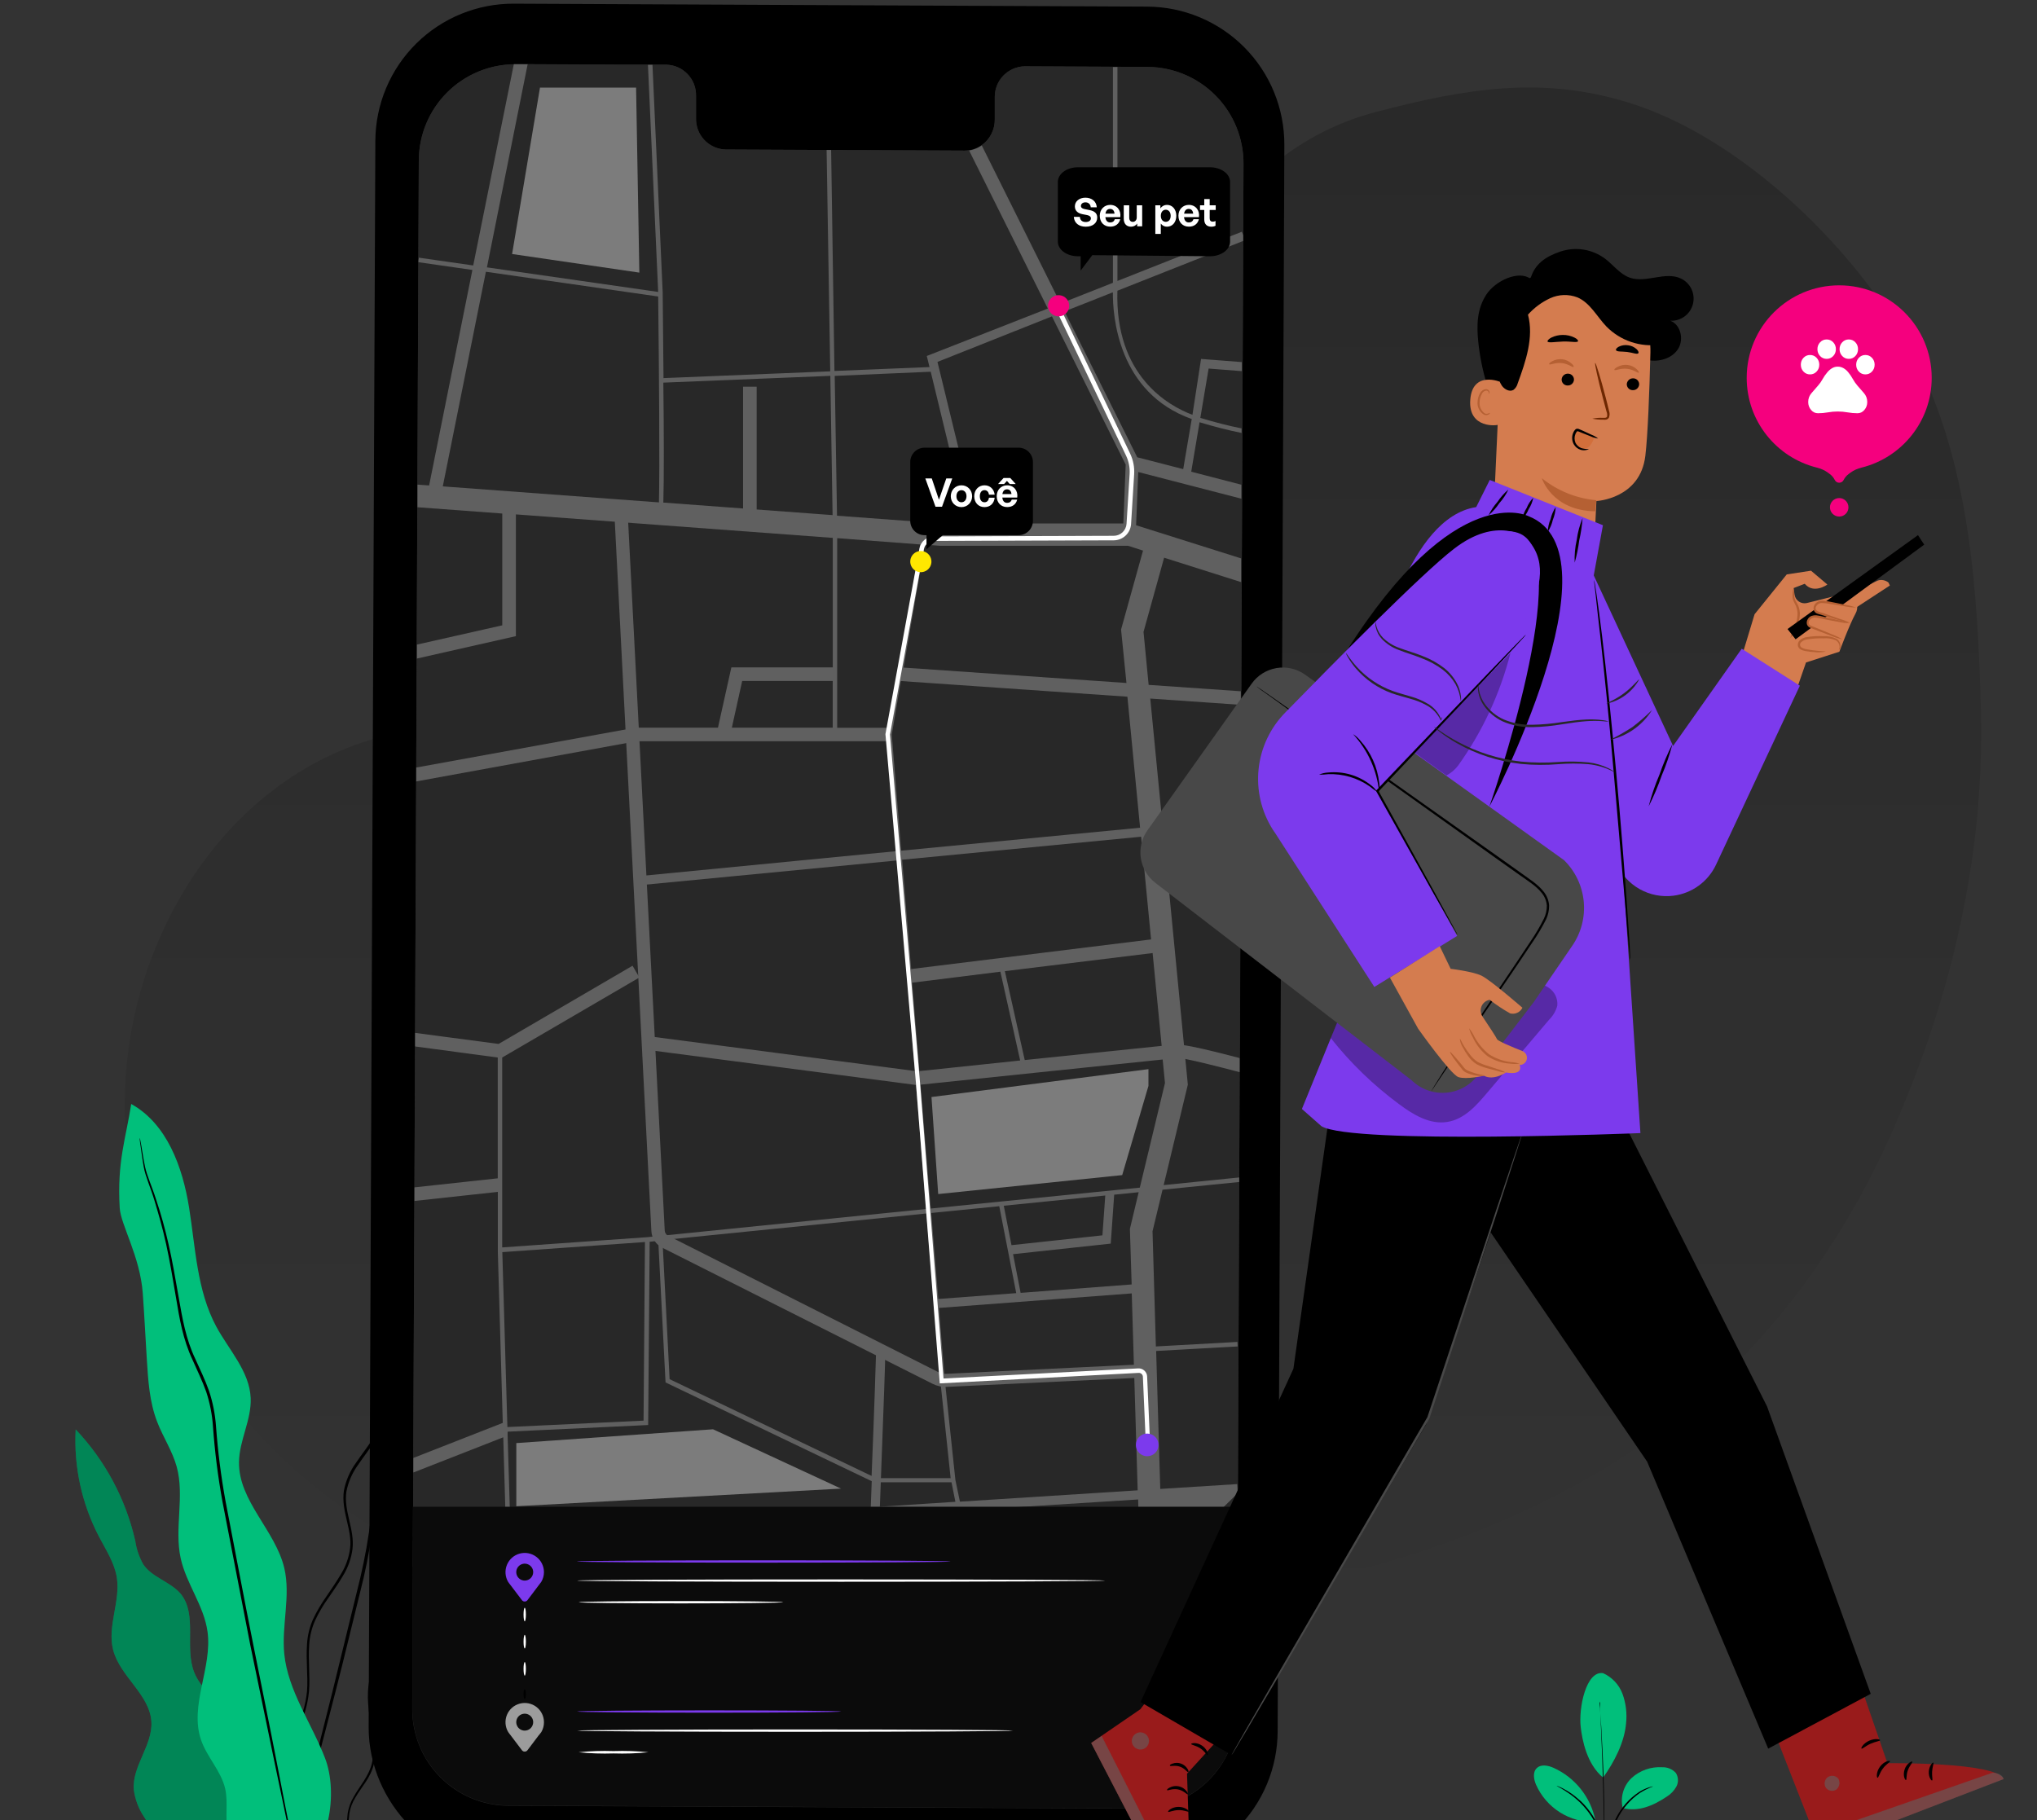 <svg width="414" height="370" viewBox="0 0 414 370" fill="none" xmlns="http://www.w3.org/2000/svg">
<rect x="0" y="0" width="414" height="370" fill="#333333" stroke="none"/>
<path opacity="0.2" d="M402.6 144.506C401.965 120.283 400.328 93.833 389.021 72.406C377.714 50.979 354.098 27.942 330.932 20.84C313.544 15.486 298.336 17.85 279.67 22.754C261.95 27.409 251.15 39.12 239.898 54.337C230.129 67.806 222.495 82.701 217.266 98.497C209.418 121.58 189.188 139.897 165.544 145.721C135.57 153.081 102.873 141.121 73.626 150.919C40.985 161.867 21.803 199.366 25.934 233.535C26.035 234.39 26.145 235.246 26.274 236.111C33.468 286.646 76.727 324.274 127.759 325.636L167.752 326.712C221.25 330.871 279.256 326.354 325.375 298.919C351.328 283.482 371.467 259.111 383.878 231.575C396.289 204.04 403.354 174.701 402.6 144.506Z" fill="url(#paint0_linear_41_18)"/>
<path d="M325.762 340.08C326.683 340.485 327.513 341.072 328.202 341.805C328.892 342.539 329.426 343.404 329.773 344.349C330.458 346.25 330.7 348.283 330.481 350.292C330.159 354.165 328.089 358.14 325.817 361.332C322.477 358.572 321.576 353.668 321.272 351.138C320.794 347.136 322.367 339.62 325.762 340.098" fill="#01BF7B"/>
<path d="M329.8 367.515C329.537 366.42 329.569 365.276 329.892 364.198C330.216 363.12 330.819 362.147 331.64 361.378C332.478 360.626 333.457 360.048 334.52 359.679C335.583 359.309 336.709 359.155 337.832 359.225C338.348 359.206 338.862 359.299 339.338 359.497C339.815 359.696 340.242 359.995 340.592 360.375C340.854 360.783 341.004 361.254 341.027 361.738C341.049 362.223 340.944 362.705 340.721 363.135C340.251 363.99 339.566 364.707 338.734 365.215C335.974 367.055 332.956 368.361 329.736 367.505" fill="#01BF7B"/>
<path d="M325.992 379.484C326.001 379.218 326.032 378.953 326.084 378.692C326.166 378.131 326.277 377.404 326.415 376.53C326.702 374.132 327.376 371.795 328.411 369.612C329.49 367.427 331.132 365.57 333.168 364.23C333.789 363.848 334.453 363.539 335.146 363.31C335.335 363.244 335.529 363.188 335.725 363.144C335.854 363.144 335.928 363.098 335.928 363.144C335.002 363.493 334.115 363.934 333.278 364.46C331.316 365.822 329.733 367.662 328.678 369.805C327.657 371.966 326.963 374.267 326.617 376.632C326.452 377.552 326.314 378.269 326.203 378.775C326.155 379.018 326.084 379.255 325.992 379.484Z" fill="black"/>
<path d="M325.072 345.858C325.085 345.974 325.085 346.091 325.072 346.207C325.072 346.465 325.127 346.796 325.164 347.201C325.237 348.066 325.329 349.317 325.43 350.881C325.624 353.972 325.835 358.241 325.964 362.979C326.093 367.717 326.102 371.986 326.074 375.086C326.074 376.632 326.074 377.892 326.01 378.766C326.01 379.171 326.01 379.502 326.01 379.76C326.022 379.876 326.022 379.993 326.01 380.109C326.01 380.109 326.01 379.99 326.01 379.76C326.01 379.53 326.01 379.171 326.01 378.766C326.01 377.846 326.01 376.613 326.01 375.086C326.01 371.986 325.946 367.726 325.817 362.988C325.688 358.25 325.513 353.981 325.366 350.89C325.292 349.372 325.237 348.13 325.191 347.21C325.191 346.796 325.191 346.465 325.191 346.207C325.141 346.095 325.101 345.978 325.072 345.858Z" fill="black"/>
<path d="M324.244 370.035C323.778 367.706 322.764 365.522 321.285 363.663C319.807 361.803 317.907 360.323 315.743 359.345C314.639 358.857 313.213 358.563 312.339 359.4C311.465 360.237 311.713 361.682 312.192 362.795C313.217 365.095 314.899 367.04 317.027 368.386C319.156 369.731 321.634 370.417 324.152 370.357" fill="#01BF7B"/>
<path d="M316.387 362.997C316.628 363.068 316.862 363.16 317.086 363.273C317.357 363.39 317.621 363.522 317.877 363.669C318.224 363.848 318.562 364.045 318.889 364.258C319.248 364.497 319.653 364.755 320.048 365.077C320.444 365.399 320.867 365.748 321.3 366.135C322.201 367.004 323 367.973 323.682 369.023C324.351 370.079 324.895 371.209 325.302 372.391C325.478 372.909 325.623 373.437 325.734 373.973C325.843 374.433 325.923 374.901 325.973 375.371C326.024 375.762 326.054 376.155 326.065 376.549C326.09 376.855 326.09 377.163 326.065 377.469C326.071 377.719 326.053 377.968 326.01 378.214C325.946 378.214 326.01 377.138 325.78 375.454C325.706 375.031 325.642 374.534 325.513 374.083C325.384 373.633 325.237 373.071 325.062 372.538C324.647 371.377 324.104 370.266 323.443 369.226C322.769 368.199 321.989 367.246 321.116 366.383C320.733 366.006 320.331 365.65 319.91 365.316C319.524 364.985 319.128 364.727 318.779 364.479C317.353 363.467 316.359 363.08 316.387 362.997Z" fill="black"/>
<path d="M49.734 356.64C50.58 353.347 48.418 350.044 46.054 347.652C43.69 345.26 40.736 343.125 39.485 339.97C37.443 334.855 40.184 328.24 36.725 323.971C34.6 321.496 30.92 320.659 29.126 318C28.287 316.518 27.732 314.892 27.488 313.207C25.557 304.708 21.375 296.885 15.381 290.557C14.978 298.129 16.621 305.67 20.138 312.388C21.545 315.075 23.275 317.687 23.744 320.668C24.498 325.535 21.784 330.54 22.98 335.315C24.342 340.779 30.478 344.432 30.773 350.035C31.012 354.782 26.872 358.959 27.185 363.706C27.433 365.722 28.155 367.652 29.292 369.336C32.972 375.445 38.363 379.649 46.551 379.511L56.57 379.861L49.734 356.64Z" fill="#01BF7B"/>
<g opacity="0.3">
<path d="M49.734 356.64C50.58 353.347 48.418 350.044 46.054 347.652C43.69 345.26 40.736 343.125 39.485 339.97C37.443 334.855 40.184 328.24 36.725 323.971C34.6 321.496 30.92 320.659 29.126 318C28.287 316.518 27.732 314.892 27.488 313.207C25.557 304.708 21.375 296.885 15.381 290.557C14.978 298.129 16.621 305.67 20.138 312.388C21.545 315.075 23.275 317.687 23.744 320.668C24.498 325.535 21.784 330.54 22.98 335.315C24.342 340.779 30.478 344.432 30.773 350.035C31.012 354.782 26.872 358.959 27.185 363.706C27.433 365.722 28.155 367.652 29.292 369.336C32.972 375.445 38.363 379.649 46.551 379.511L56.57 379.861L49.734 356.64Z" fill="black"/>
</g>
<path d="M58.594 380.128C59.51 380.267 60.444 380.249 61.354 380.072C62.464 379.903 63.554 379.626 64.61 379.244C66.067 378.742 67.429 377.998 68.64 377.046C69.37 376.462 69.94 375.702 70.296 374.838C70.596 373.869 70.754 372.862 70.765 371.848C70.783 370.764 70.863 369.683 71.004 368.609C71.195 367.465 71.611 366.371 72.228 365.389C73.406 363.31 75.365 361.341 76 358.526C76.635 355.711 76.193 352.758 75.724 349.749C75.255 346.741 74.804 343.466 75.963 340.328C77.122 337.191 79.238 334.367 80.333 330.834C81.428 327.301 80.913 323.428 81.152 319.647C81.22 317.725 81.661 315.835 82.449 314.081C83.268 312.314 84.39 310.64 85.264 308.772C87.049 305 87.362 300.722 87.85 296.527C88.083 294.411 88.322 292.265 88.567 290.087C88.715 287.908 89.088 285.75 89.68 283.647C90.356 281.535 91.155 279.465 92.072 277.446C92.549 276.401 92.94 275.318 93.241 274.208C93.406 273.067 93.514 271.919 93.563 270.767C93.671 268.452 93.582 266.131 93.296 263.83C93.02 261.521 92.606 259.23 92.376 256.912C92.376 256.774 92.376 256.636 92.376 256.507L92.321 256.047L91.916 256.25C89.79 257.332 87.942 258.89 86.516 260.804C85.128 262.673 84.013 264.73 83.204 266.912C81.529 271.218 80.931 275.726 80.085 280.032C79.238 284.337 78.18 288.569 75.972 292.148C74.868 293.933 73.544 295.561 72.375 297.309C71.136 299.004 70.287 300.952 69.891 303.013C69.302 307.254 71.639 310.98 71.152 314.725C70.916 316.572 70.289 318.347 69.312 319.932C68.392 321.533 67.334 323.014 66.322 324.532C65.288 325.982 64.386 327.522 63.626 329.132C62.921 330.72 62.506 332.421 62.402 334.155C62.154 337.532 62.632 340.733 62.402 343.76C62.105 346.662 61.236 349.476 59.845 352.04C58.64 354.506 57.287 356.741 56.165 358.903C55.604 359.98 55.079 361.038 54.647 362.096C54.227 363.115 53.919 364.176 53.727 365.26C53.424 367.154 53.399 369.082 53.653 370.983C53.914 373.63 54.904 376.152 56.514 378.269C56.757 378.599 57.028 378.906 57.324 379.189C57.524 379.397 57.746 379.582 57.986 379.741C58.354 380.017 58.557 380.146 58.557 380.146C57.863 379.569 57.233 378.918 56.68 378.205C55.116 376.089 54.161 373.585 53.92 370.964C53.69 369.088 53.734 367.189 54.049 365.325C54.243 364.264 54.551 363.228 54.969 362.234C55.392 361.203 55.889 360.154 56.496 359.087C57.637 356.944 58.998 354.726 60.231 352.242C61.627 349.644 62.5 346.796 62.798 343.861C63.056 340.77 62.596 337.559 62.844 334.256C62.953 332.579 63.358 330.935 64.04 329.399C64.783 327.81 65.673 326.295 66.699 324.872C67.711 323.391 68.787 321.901 69.726 320.272C70.742 318.627 71.395 316.782 71.639 314.863C72.118 310.861 69.799 307.116 70.406 303.179C70.793 301.202 71.613 299.335 72.808 297.714C73.948 296.003 75.292 294.374 76.414 292.544C78.696 288.864 79.8 284.549 80.628 280.225C81.456 275.901 82.081 271.43 83.728 267.216C84.515 265.091 85.603 263.09 86.957 261.273C88.318 259.434 90.088 257.938 92.128 256.903L91.658 256.645C91.658 256.774 91.658 256.912 91.658 257.05C91.916 259.396 92.33 261.696 92.578 263.978C92.864 266.244 92.953 268.531 92.845 270.813C92.801 271.931 92.7 273.046 92.542 274.153C92.248 275.22 91.873 276.263 91.419 277.272C90.487 279.313 89.679 281.408 89 283.546C88.399 285.673 88.02 287.855 87.868 290.06C87.629 292.212 87.399 294.356 87.16 296.5C86.681 300.713 86.368 304.918 84.657 308.57C83.811 310.41 82.688 312.057 81.897 313.888C81.085 315.707 80.629 317.665 80.554 319.656C80.333 323.52 80.839 327.301 79.79 330.696C78.742 334.091 76.57 336.943 75.466 340.181C74.362 343.42 74.776 346.833 75.255 349.823C75.733 352.813 76.221 355.775 75.577 358.443C74.933 361.111 73.093 363.043 71.897 365.214C71.27 366.252 70.851 367.402 70.664 368.6C70.533 369.69 70.462 370.787 70.452 371.884C70.452 372.869 70.306 373.849 70.02 374.792C69.681 375.605 69.147 376.322 68.465 376.88C67.29 377.831 65.966 378.58 64.546 379.097C63.505 379.486 62.43 379.778 61.335 379.971C60.661 380.09 59.978 380.154 59.293 380.164C58.833 380.118 58.594 380.128 58.594 380.128Z" fill="black"/>
<path d="M90.251 262.092C90.211 262.19 90.18 262.291 90.159 262.395C90.094 262.634 90.021 262.929 89.938 263.315C89.736 264.106 89.506 265.293 89.128 266.784C88.751 268.274 87.822 269.948 87.049 272.018C86.276 274.088 85.421 276.453 84.666 279.121C83.912 281.789 83.222 284.76 82.514 287.944C81.909 291.338 80.828 294.631 79.303 297.723C78.484 299.352 77.564 300.998 76.828 302.802C76.107 304.65 75.622 306.582 75.384 308.552C74.887 312.623 74.172 316.665 73.24 320.659L67.582 343.806C65.797 350.908 64.187 357.302 62.826 362.694C61.464 368.085 60.443 372.372 59.679 375.436C59.33 376.898 59.063 378.067 58.86 378.904C58.778 379.272 58.713 379.576 58.658 379.824C58.648 379.928 58.648 380.033 58.658 380.137C58.705 380.043 58.741 379.944 58.768 379.842C58.842 379.603 58.925 379.309 59.026 378.922C59.256 378.085 59.569 376.935 59.946 375.482C60.746 372.427 61.887 368.122 63.286 362.786C64.684 357.45 66.34 351.019 68.171 343.935C70.002 336.851 71.851 328.994 73.893 320.778C74.811 316.768 75.514 312.711 76 308.625C76.223 306.703 76.69 304.817 77.389 303.013C78.098 301.256 79.008 299.618 79.827 297.972C81.594 294.706 82.32 291.2 83.029 288.036C83.737 284.871 84.363 281.89 85.09 279.222C85.816 276.554 86.598 274.18 87.371 272.129C88.144 270.077 88.99 268.366 89.358 266.83C89.726 265.293 89.892 264.125 90.058 263.324C90.122 262.947 90.168 262.653 90.214 262.404C90.239 262.302 90.251 262.197 90.251 262.092Z" fill="black"/>
<path d="M60.36 380.155C66.91 376.273 68.787 364.46 66.055 357.358C63.322 350.255 58.548 343.751 57.775 336.198C57.204 330.365 59.118 324.394 57.775 318.718C55.935 311.036 48.446 305.083 48.575 297.18C48.63 292.755 51.151 288.578 50.948 284.153C50.7 278.725 46.532 274.42 43.947 269.636C40 262.276 39.743 253.655 38.427 245.449C37.112 237.242 33.947 228.438 26.67 224.408C25.593 231.373 23.762 236.148 24.333 245.568C24.544 248.954 28.482 255.449 29.016 262.883C29.338 267.326 29.558 271.77 29.834 276.214C30.11 280.657 30.377 284.944 31.932 288.992C33.119 292.093 35.023 294.917 35.906 298.119C37.572 304.136 35.382 310.668 36.725 316.767C37.866 321.938 41.445 326.39 42.172 331.634C43.202 338.994 38.427 346.649 40.874 353.714C42.08 357.201 44.95 359.998 45.769 363.604C46.394 366.364 45.704 369.354 46.284 372.16C47.204 376.678 55.824 380.192 60.434 379.907" fill="#01BF7B"/>
<path d="M28.408 231.29C28.396 231.422 28.396 231.554 28.408 231.686C28.408 231.98 28.5 232.357 28.556 232.826C28.712 233.838 28.878 235.31 29.218 237.224C29.558 239.138 30.57 241.309 31.362 243.922C32.153 246.534 33.027 249.524 33.763 252.882C34.499 256.24 35.134 259.957 35.796 263.922C36.458 267.888 37.167 272.276 39.145 276.444C40.065 278.532 41.095 280.63 41.905 282.884C42.659 285.175 43.123 287.552 43.285 289.958C43.65 295.071 44.292 300.16 45.208 305.203C47.204 315.525 49.118 325.369 50.856 334.321L55.76 358.048C57.168 364.764 58.308 370.21 59.1 374.028C59.504 375.868 59.817 377.331 60.02 378.361C60.13 378.83 60.213 379.198 60.286 379.484C60.36 379.769 60.378 379.87 60.397 379.861C60.392 379.731 60.376 379.602 60.351 379.474C60.296 379.18 60.231 378.803 60.148 378.334C59.955 377.294 59.679 375.831 59.33 373.973C58.575 370.146 57.49 364.69 56.192 357.956C54.895 351.221 53.239 343.144 51.454 334.21C49.67 325.277 47.811 315.424 45.833 305.12C44.918 300.092 44.273 295.019 43.901 289.922C43.729 287.467 43.249 285.044 42.475 282.709C41.675 280.436 40.635 278.33 39.715 276.269C37.746 272.166 37.047 267.878 36.348 263.895C35.649 259.911 35.014 256.176 34.232 252.809C33.55 249.778 32.715 246.785 31.73 243.839C30.902 241.217 29.89 239.073 29.485 237.196C29.08 235.32 28.905 233.829 28.712 232.836C28.629 232.366 28.556 231.989 28.5 231.704C28.487 231.563 28.456 231.424 28.408 231.29Z" fill="black"/>
<path d="M231.48 379.852H103.444C87.969 379.787 74.924 366.594 74.924 351.12L76.285 28.651C76.301 24.963 77.044 21.314 78.473 17.915C79.901 14.514 81.987 11.43 84.61 8.838C87.233 6.245 90.342 4.196 93.759 2.808C97.175 1.42 100.832 0.719 104.52 0.747L233.145 1.345C236.824 1.361 240.463 2.101 243.855 3.524C247.248 4.946 250.326 7.023 252.916 9.635C255.505 12.248 257.555 15.345 258.947 18.75C260.339 22.155 261.047 25.8 261.03 29.479L259.669 351.957C259.653 355.641 258.911 359.285 257.485 362.681C256.06 366.078 253.978 369.16 251.36 371.751C248.741 374.342 245.638 376.391 242.227 377.781C238.815 379.171 235.163 379.875 231.48 379.852Z" fill="black"/>
<path d="M233.2 13.6L208.259 13.48C206.618 13.511 205.056 14.193 203.916 15.374C202.776 16.555 202.151 18.14 202.178 19.782V24.308C202.205 25.95 201.58 27.535 200.44 28.716C199.3 29.898 197.738 30.579 196.097 30.61L147.484 30.39C146.671 30.368 145.87 30.187 145.127 29.855C144.384 29.524 143.713 29.05 143.154 28.46C142.594 27.869 142.156 27.174 141.865 26.415C141.574 25.655 141.436 24.846 141.458 24.032V19.506C141.5 17.863 140.888 16.27 139.756 15.078C138.625 13.886 137.066 13.192 135.423 13.149H126.655L104.824 13.048C102.247 13.037 99.693 13.534 97.308 14.51C94.923 15.486 92.753 16.922 90.923 18.737C89.093 20.551 87.639 22.708 86.643 25.085C85.646 27.462 85.128 30.011 85.117 32.588L83.783 347.348C83.771 349.925 84.267 352.478 85.242 354.863C86.217 357.248 87.652 359.418 89.466 361.248C91.28 363.078 93.437 364.533 95.813 365.529C98.189 366.525 100.738 367.044 103.315 367.054L231.682 367.643C234.26 367.657 236.816 367.161 239.203 366.186C241.589 365.211 243.76 363.775 245.591 361.96C247.422 360.145 248.878 357.987 249.874 355.609C250.871 353.231 251.388 350.681 251.398 348.102L252.732 33.306C252.754 28.103 250.709 23.104 247.046 19.409C243.384 15.713 238.403 13.624 233.2 13.6Z" fill="#282828"/>
<path d="M178.718 308.119C178.571 311.919 178.433 315.479 178.313 318.451H196.713L194.459 307.126L178.718 308.119Z" fill="#282828"/>
<path d="M103.775 312.857L103.931 318.451H176.473C176.593 315.314 176.731 311.827 176.869 308.239L103.775 312.857Z" fill="#282828"/>
<path d="M195.425 307.061L197.688 318.451H231.692L231.278 304.798L195.425 307.061Z" fill="#282828"/>
<path d="M180.558 147.91L186.989 110.641L170.153 109.39V147.91H180.558Z" fill="#282828"/>
<path d="M102.257 292.166L83.986 299.324L83.93 312.268L102.8 311.082L102.257 292.166Z" fill="#282828"/>
<path d="M102.174 289.259L101.171 254.548H101.162V242.312L84.216 244.106L83.995 296.362L102.165 289.241L102.174 289.259Z" fill="#282828"/>
<path d="M101.162 214.978L84.354 212.761L84.234 241.327L101.162 239.533V214.978Z" fill="#282828"/>
<path d="M226.457 242.827L225.748 252.772L205.895 254.916L207.431 262.782L229.962 261.08L229.631 249.8L231.425 242.321L226.457 242.827Z" fill="#282828"/>
<path d="M190.669 264.042L206.502 262.855L203.052 245.182L189.234 246.58L190.669 264.042Z" fill="#282828"/>
<path d="M190.825 265.882L192.03 280.611L194.183 300.824L195.057 305.24L231.222 302.958L230.017 262.929L190.825 265.882Z" fill="#282828"/>
<path d="M128.578 196.321L129.967 198.713L102.082 214.96V253.6L131.522 251.521L188.24 245.752L186.17 220.48L131.973 213.396L132.332 210.636L185.94 217.637L182.426 174.83L129.36 179.945L129.185 178.105L182.269 172.999L180.429 150.661H129.36L84.584 158.84L84.363 209.983L101.337 212.2L128.578 196.321ZM104.934 249.92C104.934 249.92 105.146 218.097 104.934 216.91L127.695 204.803L130.648 248.292L104.934 249.92Z" fill="#282828"/>
<path d="M224.589 243.011L203.972 245.09L205.536 253.103L224.019 251.107L224.589 243.011Z" fill="#282828"/>
<path d="M178.976 301.302C178.911 302.976 178.847 304.642 178.792 306.27L194.137 305.304L193.346 301.339L178.976 301.302Z" fill="#282828"/>
<path d="M145.92 147.91L148.625 135.656H169.233V109.326L104.805 104.551V129.271L84.685 133.825L84.593 156.025L129.148 147.91H145.92Z" fill="#282828"/>
<path d="M188.912 74.651L188.36 72.397L212.96 62.663L196.962 30.537C196.657 30.586 196.35 30.611 196.042 30.61L168.92 30.482L169.656 75.442L188.912 74.651Z" fill="#282828"/>
<path d="M226.19 57.428V13.563L208.259 13.48C206.618 13.511 205.056 14.193 203.916 15.374C202.776 16.555 202.151 18.14 202.178 19.782V24.308C202.177 25.319 201.939 26.315 201.482 27.217C201.025 28.118 200.362 28.899 199.547 29.497L215.555 61.642L226.19 57.428Z" fill="#282828"/>
<path d="M133.712 59.305L131.632 13.13H126.655L107.197 13.038L98.917 54.337L133.712 59.305ZM129.277 17.804L129.94 55.414L104.078 51.632L109.736 17.804H129.277Z" fill="#282828"/>
<path d="M134.65 59.48V59.876C134.65 63.473 134.76 69.996 134.816 76.896L168.699 75.516L168 30.482L147.493 30.39C146.68 30.368 145.879 30.187 145.136 29.855C144.393 29.524 143.723 29.05 143.163 28.46C142.603 27.869 142.165 27.174 141.875 26.415C141.584 25.655 141.445 24.846 141.467 24.032V19.506C141.509 17.863 140.897 16.27 139.765 15.078C138.634 13.886 137.075 13.192 135.432 13.149H132.571L134.641 59.48H134.65Z" fill="#282828"/>
<path d="M96.176 53.96L104.382 13.075C99.257 13.162 94.369 15.253 90.768 18.901C87.167 22.549 85.138 27.462 85.117 32.588L85.025 52.976L85.117 52.378L96.176 53.96Z" fill="#282828"/>
<path d="M102.045 104.348L84.814 103.07L84.694 130.992L102.045 127.072V104.348Z" fill="#282828"/>
<path d="M95.992 54.825L85.025 53.252L84.832 98.46L87.196 98.635L95.992 54.825Z" fill="#282828"/>
<path d="M130.795 288.735L131.09 252.432L102.091 254.483L103.122 290.041L130.795 288.735Z" fill="#282828"/>
<path d="M136.131 280.354L177.2 300.023C177.697 287.143 178.12 275.183 178.12 274.383H179.04L179.482 273.518C180.061 273.812 180.061 273.812 179.758 282.571C179.583 287.456 179.344 293.96 179.095 300.474H193.208L191.12 280.749L188.36 246.709L134.714 252.119L136.131 280.354Z" fill="#282828"/>
<path d="M236.77 220.112L236.301 215.328L187.09 220.443L189.16 245.66L231.655 241.373L236.77 220.112Z" fill="#282828"/>
<path d="M169.233 138.416H150.842L148.744 147.91H169.233V138.416Z" fill="#282828"/>
<path d="M229.171 141.618L183.125 138.434L181.285 149.309L183.226 172.916L231.784 168.252L229.171 141.618ZM184.818 149.29L187.292 142.427L227.285 144.957L229.64 164.59L186.216 169.742L184.818 149.29Z" fill="#282828"/>
<path d="M233.946 190.957L231.922 170.082L183.336 174.756L185.167 196.974L233.946 190.957Z" fill="#282828"/>
<path d="M102.855 312.922L84.004 314.108L83.93 312.885L83.903 318.451H103.011L102.855 312.922Z" fill="#282828"/>
<path d="M252.392 47.06L252.668 47.759L252.732 33.306C252.754 28.103 250.709 23.104 247.046 19.409C243.384 15.714 238.403 13.624 233.2 13.6H227.082V57.088L252.392 47.06Z" fill="#282828"/>
<path d="M177.145 301.026L135.239 280.952L133.758 252.174L132.01 252.358L131.706 289.609L103.14 290.961V291.798L103.692 310.999L176.915 306.399C177.007 304.605 177.08 302.811 177.145 301.026ZM104.934 293.335L144.917 290.529L170.926 302.599L104.934 306.169V293.335Z" fill="#282828"/>
<path d="M240.478 95.36L242.198 85.24C227.165 79.876 226.126 64.2 226.172 59.48L216.355 63.362L231.13 93.014L240.478 95.36Z" fill="#282828"/>
<path d="M186.86 217.692L207.293 215.567L203.273 197.517L185.388 199.725L186.86 217.692Z" fill="#282828"/>
<path d="M229.235 110.954L191.074 110.945L187.909 110.706L183.594 135.702L228.895 138.83L227.846 127.965L232.308 111.92L229.235 110.954Z" fill="#282828"/>
<path d="M228.306 106.4L228.784 94.44L213.788 64.328L190.531 73.528L198.526 106.4H228.306ZM212.878 68.027L226.622 94.173L224.635 102.315L201.12 101.395L195.241 76.666L212.878 68.027Z" fill="#282828"/>
<path d="M234.24 250.279L234.948 273.702L251.481 272.773L251.536 273.693L234.976 274.622L235.813 302.664L251.453 301.679L251.564 303.51L235.868 304.504L236.292 318.451H251.527L251.858 240.26L236.273 241.833L234.24 250.279Z" fill="#282828"/>
<path d="M133.739 60.244L98.724 55.211L89.966 98.838L133.896 102.094C134.07 95.36 133.96 74.78 133.739 60.244Z" fill="#282828"/>
<path d="M191.331 106.354H196.63L189.132 75.562L169.647 76.362L170.116 104.781L191.331 106.354Z" fill="#282828"/>
<path d="M134.788 102.159L169.187 104.707L168.727 76.399L134.88 77.779C134.88 87.356 134.935 97.568 134.788 102.159Z" fill="#282828"/>
<path d="M234.212 193.708L204.184 197.406L208.222 215.475L236.034 212.577L234.212 193.708Z" fill="#282828"/>
<path d="M242.354 84.32L244.277 72.903L252.557 73.547L252.668 48.974L227.101 59.094C226.576 76.334 237.442 82.416 242.354 84.32Z" fill="#282828"/>
<path d="M232.51 128.379L233.55 139.152L252.281 140.449L252.373 118.259L236.696 113.3L232.51 128.379Z" fill="#282828"/>
<path d="M241.416 220.48L236.503 240.932L251.858 239.377L251.95 217.941C247.24 216.699 243.127 215.687 240.91 215.254L241.416 220.48Z" fill="#282828"/>
<path d="M231.057 106.694L252.392 113.438L252.447 101.303L231.489 95.884L231.057 106.694Z" fill="#282828"/>
<path d="M240.68 212.402C242.4 212.66 245.657 213.322 251.996 215.024L252.198 168.104L236.558 169.613L240.68 212.402Z" fill="#282828"/>
<path d="M236.328 167.81L252.171 166.283L252.263 143.218L233.817 141.94L236.328 167.81Z" fill="#282828"/>
<path d="M244.121 84.854C247.12 85.761 249.914 86.473 252.502 86.988V75.35L245.758 74.826L244.121 84.854Z" fill="#282828"/>
<path d="M242.272 95.82L252.456 98.46L252.502 87.936C249.862 87.411 246.982 86.694 243.964 85.764L242.272 95.82Z" fill="#282828"/>
<path d="M251.564 303.51L251.453 301.67L235.813 302.654L234.976 274.613L251.536 273.693L251.481 272.773L234.921 273.693L234.24 250.279L236.273 241.833L251.858 240.26V239.34L236.503 240.895L241.416 220.48L240.91 215.254C243.127 215.687 247.24 216.699 251.95 217.941V215.07C245.611 213.405 242.354 212.706 240.634 212.448L236.494 169.687L252.134 168.178V166.338L236.292 167.865L233.78 141.995L252.18 143.274V140.514L233.449 139.216L232.409 128.443L236.595 113.364L252.235 118.323V113.502L230.9 106.768L231.333 95.949L252.29 101.368V98.525L242.106 95.884L243.799 85.829C246.853 86.749 249.696 87.476 252.336 88V87.08C249.748 86.565 246.954 85.853 243.955 84.946L245.639 74.918L252.382 75.442V73.602L244.102 72.958L242.354 84.32C237.442 82.48 226.576 76.38 227.101 59.094L252.668 48.974V47.805L252.392 47.106L227.11 57.106V13.618H226.19V57.484L215.536 61.697L199.528 29.552C198.769 30.1 197.888 30.457 196.962 30.592L212.96 62.718L188.36 72.36L188.912 74.614L169.592 75.405L168.92 30.482H168L168.736 75.479L134.852 76.859C134.797 69.922 134.724 63.436 134.687 59.839V59.48L132.608 13.167H131.688L133.767 59.342L98.963 54.346L107.243 13.048H104.87C104.722 13.048 104.575 13.048 104.428 13.048L96.176 53.96L85.136 52.378L85.044 52.976V53.298L96.01 54.871L87.215 98.681L84.85 98.506V103.106L102.082 104.385V127.109L84.731 131.028V133.862L104.851 129.308V104.56L169.251 109.335V135.656H148.643L145.92 147.91H129.148L84.593 156.016V158.84L129.36 150.67H180.402L182.242 173.008L129.185 178.16L129.36 180L182.426 174.894L185.94 217.702L132.332 210.7L131.973 213.46L186.17 220.544L188.24 245.752L131.504 251.484L102.064 253.563V214.96L129.949 198.694L128.56 196.302L101.337 212.2L84.363 209.955V212.715L101.162 214.96V239.515L84.234 241.355V244.115L101.18 242.275V254.52L102.183 289.232L84.013 296.352V299.315L102.284 292.157L102.827 311.072L83.958 312.259V312.876L84.032 314.099L102.882 312.912L103.039 318.432H103.959L103.802 312.839L176.896 308.239C176.758 311.827 176.62 315.314 176.501 318.451H178.341C178.46 315.488 178.598 311.919 178.746 308.119L194.524 307.126L196.778 318.451H197.698L195.434 307.061L231.314 304.798L231.728 318.451H236.328M178.828 306.27C178.884 304.642 178.948 302.976 179.012 301.302H193.383L194.174 305.267L178.828 306.27ZM195.094 305.24L194.174 300.824L192.03 280.584L190.825 265.864L230.017 262.91L231.222 302.94L195.094 305.24ZM204.009 245.09L224.635 243.011L224.056 251.107L205.573 253.103L204.009 245.09ZM203.089 245.182L206.539 262.855L190.706 264.042L189.27 246.562L203.089 245.182ZM229.999 261.089L207.431 262.8L205.895 254.934L225.748 252.79L226.448 242.845L231.425 242.339L229.64 249.8L229.999 261.089ZM203.319 197.517L207.339 215.567L186.86 217.72L185.388 199.752L203.319 197.517ZM208.268 215.475L204.23 197.406L234.258 193.726L236.098 212.596L208.268 215.475ZM228.941 138.83L183.64 135.702L187.955 110.706L191.12 110.945H229.29L232.308 111.92L227.846 127.965L228.941 138.83ZM226.181 59.416C226.135 64.154 227.174 79.83 242.207 85.176L240.478 95.36L231.13 92.95L216.355 63.298L226.181 59.416ZM213.798 64.31L228.784 94.44L228.306 106.4H198.526L190.531 73.565L213.798 64.31ZM189.16 75.562L196.63 106.4H191.331L170.116 104.827L169.647 76.408L189.16 75.562ZM168.754 76.399L169.214 104.707L134.816 102.159C134.963 97.559 134.935 87.356 134.816 77.779L168.754 76.399ZM98.752 55.239L133.767 60.271C133.942 74.807 134.098 95.406 133.923 102.122L89.993 98.865L98.752 55.239ZM187.016 110.669L180.576 147.938H170.153V109.39L187.016 110.669ZM150.842 138.416H169.242V147.91H148.744L150.842 138.416ZM181.248 149.309L183.088 138.434L229.134 141.618L231.71 168.252L183.152 172.916L181.248 149.309ZM231.922 170.082L233.946 190.957L185.186 196.974L183.346 174.756L231.922 170.082ZM187.09 220.48L236.301 215.365L236.77 220.149L231.655 241.41L189.16 245.66L187.09 220.48ZM191.12 280.74L193.208 300.465H179.04C179.288 293.951 179.528 287.447 179.702 282.562C180.006 273.803 180.006 273.803 179.426 273.509L178.985 274.374H178.065C178.065 275.137 177.669 287.162 177.145 300.014L136.094 280.344L134.641 252.073L188.286 246.663L191.12 280.74ZM131.08 252.468L130.795 288.772L103.122 290.078L102.091 254.52L131.08 252.468ZM103.168 291.854V291.016L131.734 289.664L132.037 252.413L133.785 252.229L135.266 281.007L177.172 301.081C177.108 302.866 177.034 304.66 176.97 306.445L103.747 311.045L103.168 291.854Z" fill="#606060"/>
<path d="M144.917 290.529L104.934 293.335V306.169L170.935 302.59L144.917 290.529Z" fill="#7C7C7C"/>
<path d="M227.285 144.957L187.292 142.427L184.818 149.29L186.17 169.742L229.594 164.59L227.285 144.957Z" fill="#282828"/>
<path d="M83.903 306.27L83.811 340.844V347.891C83.938 352.988 86.045 357.835 89.686 361.404C93.328 364.974 98.216 366.984 103.315 367.008L231.682 367.597C234.261 367.611 236.816 367.115 239.203 366.14C241.589 365.165 243.76 363.729 245.591 361.914C247.422 360.099 248.878 357.941 249.874 355.563C250.871 353.186 251.388 350.635 251.398 348.056L251.527 306.27H83.903Z" fill="#0B0B0B"/>
<path d="M129.94 55.414L129.277 17.804H109.746L104.078 51.632L129.94 55.414Z" fill="#7C7C7C"/>
<path d="M224.635 102.269L226.622 94.127L212.878 67.981L195.241 76.656L201.12 101.386L224.635 102.269Z" fill="#282828"/>
<path d="M104.934 216.874C105.146 218.06 104.934 249.883 104.934 249.883L130.694 248.255L127.741 204.766L104.934 216.874Z" fill="#282828"/>
<path d="M190.678 242.716L189.316 222.992L233.412 217.324V220.728L228.076 238.862L190.678 242.716Z" fill="#7C7C7C"/>
<path d="M231.784 292.948L231.232 280.068L192.472 281.908C191.456 281.958 190.445 281.742 189.537 281.283L134.567 253.6C133.941 253.283 133.41 252.807 133.027 252.219C132.644 251.631 132.423 250.952 132.387 250.251L124.907 105.14C124.891 104.799 124.948 104.459 125.073 104.142C125.198 103.824 125.39 103.537 125.634 103.3C125.877 103.065 126.166 102.883 126.482 102.766C126.799 102.649 127.137 102.599 127.474 102.619L151.026 104.367V78.607H153.786V104.716C153.788 105.051 153.72 105.383 153.587 105.69C153.454 105.997 153.258 106.273 153.013 106.501C152.767 106.729 152.477 106.904 152.16 107.014C151.844 107.125 151.508 107.17 151.173 107.145L127.63 105.397L135.101 250.141C135.112 250.355 135.179 250.563 135.295 250.744C135.411 250.925 135.573 251.072 135.763 251.171L190.742 278.928C191.219 279.174 191.752 279.288 192.288 279.259L231.37 277.364C231.692 277.345 232.014 277.392 232.317 277.501C232.621 277.61 232.899 277.779 233.136 277.998C233.373 278.214 233.565 278.475 233.701 278.766C233.837 279.056 233.914 279.371 233.927 279.691L234.488 292.875L231.784 292.948Z" fill="#606060"/>
<path d="M232.943 294.917L232.28 279.848C232.276 279.74 232.25 279.635 232.204 279.537C232.159 279.439 232.094 279.352 232.015 279.279C231.935 279.207 231.842 279.15 231.741 279.114C231.64 279.077 231.532 279.061 231.425 279.066L191 281.2L186.133 219.891L179.96 149.272V149.208L186.869 111.488C186.994 110.8 187.356 110.177 187.892 109.728C188.428 109.28 189.105 109.033 189.804 109.031L226.355 108.912C227.019 108.911 227.657 108.657 228.141 108.203C228.625 107.748 228.917 107.127 228.959 106.465L229.585 96.344C229.665 95.051 229.411 93.758 228.849 92.591L214.57 62.801L215.408 62.406L229.686 92.195C230.314 93.507 230.596 94.957 230.505 96.409L229.879 106.529C229.819 107.423 229.421 108.261 228.767 108.874C228.114 109.487 227.252 109.829 226.355 109.832L189.804 109.951C189.319 109.95 188.849 110.121 188.477 110.432C188.105 110.743 187.855 111.176 187.771 111.653L180.88 149.309L186.961 219.781L191.764 280.207L231.323 278.155C231.551 278.139 231.78 278.17 231.995 278.246C232.21 278.322 232.408 278.441 232.575 278.597C232.746 278.749 232.885 278.934 232.983 279.141C233.081 279.348 233.136 279.573 233.145 279.802L233.807 294.881L232.943 294.917Z" fill="white"/>
<path d="M235.454 293.694C235.456 294.149 235.323 294.595 235.071 294.975C234.819 295.355 234.459 295.651 234.039 295.826C233.618 296.001 233.155 296.048 232.708 295.959C232.261 295.871 231.85 295.651 231.528 295.329C231.206 295.007 230.987 294.596 230.898 294.149C230.81 293.702 230.856 293.239 231.031 292.818C231.206 292.398 231.503 292.039 231.882 291.787C232.262 291.535 232.708 291.401 233.164 291.403C233.464 291.403 233.762 291.462 234.04 291.577C234.318 291.692 234.571 291.861 234.783 292.074C234.996 292.287 235.165 292.539 235.28 292.817C235.395 293.095 235.454 293.393 235.454 293.694Z" fill="#7C3AED"/>
<path d="M189.301 114.011C189.329 114.435 189.23 114.858 189.018 115.227C188.806 115.596 188.489 115.893 188.108 116.082C187.727 116.271 187.298 116.342 186.876 116.288C186.454 116.233 186.058 116.055 185.738 115.775C185.417 115.496 185.187 115.127 185.075 114.717C184.964 114.306 184.976 113.872 185.111 113.469C185.246 113.065 185.498 112.711 185.834 112.451C186.17 112.19 186.576 112.035 187.001 112.005C187.284 111.985 187.568 112.021 187.836 112.111C188.105 112.201 188.354 112.344 188.567 112.53C188.781 112.716 188.956 112.943 189.082 113.197C189.208 113.451 189.282 113.728 189.301 114.011Z" fill="#FFE700"/>
<path d="M217.301 62.011C217.329 62.435 217.23 62.858 217.018 63.227C216.806 63.596 216.489 63.893 216.108 64.082C215.727 64.271 215.298 64.342 214.876 64.288C214.454 64.233 214.058 64.055 213.738 63.775C213.417 63.496 213.187 63.127 213.075 62.717C212.964 62.306 212.976 61.872 213.111 61.469C213.246 61.065 213.498 60.711 213.834 60.451C214.17 60.19 214.576 60.035 215.001 60.005C215.284 59.985 215.568 60.021 215.836 60.111C216.105 60.201 216.354 60.344 216.567 60.53C216.781 60.716 216.956 60.943 217.082 61.197C217.208 61.451 217.282 61.728 217.301 62.011Z" fill="#F5007E"/>
<path d="M207.015 91H187.916C187.143 91 186.401 91.307 185.854 91.854C185.307 92.401 185 93.143 185 93.916V105.876C185 106.259 185.075 106.638 185.222 106.991C185.369 107.344 185.584 107.665 185.855 107.935C186.125 108.205 186.447 108.419 186.801 108.565C187.155 108.71 187.534 108.785 187.916 108.783H188.303V111.645L191.615 108.783H207.015C207.398 108.785 207.777 108.71 208.131 108.565C208.485 108.419 208.806 108.205 209.077 107.935C209.348 107.665 209.563 107.344 209.71 106.991C209.856 106.638 209.932 106.259 209.932 105.876V93.916C209.932 93.143 209.625 92.401 209.078 91.854C208.531 91.307 207.789 91 207.015 91Z" fill="black"/>
<path d="M193.536 97.256L191.456 103H190.128L188.064 97.256H189.376L190.832 101.584L192.32 97.256H193.536ZM195.407 103.08C194.167 103.08 193.239 102.104 193.239 100.864C193.239 99.616 194.167 98.648 195.407 98.648C196.647 98.648 197.575 99.616 197.575 100.864C197.575 102.104 196.647 103.08 195.407 103.08ZM195.407 102.096C195.959 102.096 196.431 101.656 196.431 100.864C196.431 100.072 195.959 99.64 195.407 99.64C194.855 99.64 194.383 100.072 194.383 100.864C194.383 101.656 194.855 102.096 195.407 102.096ZM200.085 103.08C198.853 103.08 198.005 102.168 198.005 100.864C198.005 99.584 198.885 98.648 200.085 98.648C201.197 98.648 202.021 99.4 202.157 100.552H200.989C200.933 99.984 200.589 99.632 200.085 99.632C199.509 99.632 199.141 100.104 199.141 100.864C199.141 101.632 199.501 102.096 200.085 102.096C200.597 102.096 200.925 101.76 200.989 101.176H202.157C202.029 102.352 201.229 103.08 200.085 103.08ZM204.079 98.384H202.855L203.959 97.168H205.335L206.431 98.384H205.215L204.647 97.752L204.079 98.384ZM204.711 103.072C203.431 103.072 202.575 102.184 202.575 100.848C202.575 99.576 203.463 98.648 204.695 98.648C206.047 98.648 206.943 99.744 206.743 101.136H203.711C203.783 101.832 204.119 102.216 204.687 102.216C205.175 102.216 205.503 101.976 205.631 101.552H206.735C206.495 102.52 205.751 103.072 204.711 103.072ZM204.671 99.464C204.151 99.464 203.823 99.8 203.727 100.432H205.567C205.535 99.84 205.199 99.464 204.671 99.464Z" fill="white"/>
<path d="M245.906 34H219.094C218.008 34 216.967 34.312 216.199 34.869C215.431 35.425 215 36.18 215 36.966V49.132C215 49.521 215.106 49.907 215.312 50.266C215.518 50.625 215.819 50.952 216.2 51.227C216.58 51.501 217.031 51.719 217.528 51.867C218.025 52.015 218.557 52.091 219.094 52.089H219.636V55L222 51.867L245.906 52.089C246.443 52.091 246.975 52.015 247.471 51.867C247.968 51.719 248.419 51.501 248.8 51.227C249.18 50.952 249.482 50.625 249.688 50.266C249.894 49.907 250 49.521 250 49.132V36.966C250 36.18 249.568 35.425 248.801 34.869C248.033 34.312 246.991 34 245.906 34Z" fill="black"/>
<path d="M223 44.216C223 45.312 222.12 46.08 220.68 46.08C219.232 46.08 218.328 45.304 218.24 44.088H219.472C219.504 44.72 219.912 45.128 220.656 45.128C221.272 45.128 221.712 44.856 221.712 44.392C221.712 44.032 221.432 43.816 220.944 43.72L220 43.536C219.128 43.368 218.456 42.896 218.456 41.944C218.456 40.92 219.36 40.184 220.6 40.184C221.888 40.184 222.832 40.936 222.912 42.136H221.68C221.64 41.536 221.224 41.128 220.616 41.128C220.024 41.128 219.688 41.464 219.688 41.864C219.688 42.256 220.048 42.424 220.464 42.504L221.448 42.704C222.456 42.904 223 43.368 223 44.216ZM225.656 46.072C224.376 46.072 223.52 45.184 223.52 43.848C223.52 42.576 224.408 41.648 225.64 41.648C226.992 41.648 227.888 42.744 227.688 44.136H224.656C224.728 44.832 225.064 45.216 225.632 45.216C226.12 45.216 226.448 44.976 226.576 44.552H227.68C227.44 45.52 226.696 46.072 225.656 46.072ZM225.616 42.464C225.096 42.464 224.768 42.8 224.672 43.432H226.512C226.48 42.84 226.144 42.464 225.616 42.464ZM231.033 44.2V41.728H232.137V46H231.121V45.44C230.889 45.816 230.417 46.08 229.873 46.08C229.017 46.08 228.393 45.56 228.393 44.448V41.728H229.505V44.232C229.505 44.832 229.801 45.096 230.249 45.096C230.649 45.096 231.033 44.776 231.033 44.2ZM239.072 43.864C239.072 45.128 238.328 46.08 237.176 46.08C236.672 46.08 236.24 45.864 235.92 45.448V47.544H234.808V41.728H235.832V42.352C236.16 41.896 236.632 41.648 237.176 41.648C238.328 41.648 239.072 42.608 239.072 43.864ZM237.928 43.864C237.928 43.064 237.472 42.632 236.928 42.632C236.384 42.632 235.928 43.056 235.928 43.864C235.928 44.672 236.384 45.088 236.928 45.088C237.472 45.088 237.928 44.68 237.928 43.864ZM241.641 46.072C240.361 46.072 239.505 45.184 239.505 43.848C239.505 42.576 240.393 41.648 241.625 41.648C242.977 41.648 243.873 42.744 243.673 44.136H240.641C240.713 44.832 241.049 45.216 241.617 45.216C242.105 45.216 242.433 44.976 242.561 44.552H243.665C243.425 45.52 242.681 46.072 241.641 46.072ZM241.601 42.464C241.081 42.464 240.753 42.8 240.657 43.432H242.497C242.465 42.84 242.129 42.464 241.601 42.464ZM247.042 44.92V45.888C246.77 46.024 246.514 46.08 246.186 46.08C245.306 46.08 244.754 45.576 244.754 44.616V42.68H243.89V41.728H244.754V40.464H245.858V41.728H247.082V42.68H245.858V44.36C245.858 44.856 246.082 45.056 246.482 45.056C246.69 45.056 246.882 45.008 247.042 44.92Z" fill="white"/>
<path d="M106.645 324.044C106.777 324.044 106.884 323.427 106.884 322.664C106.884 321.902 106.777 321.284 106.645 321.284C106.513 321.284 106.406 321.902 106.406 322.664C106.406 323.427 106.513 324.044 106.645 324.044Z" fill="black"/>
<path d="M106.645 329.564C106.777 329.564 106.884 328.947 106.884 328.184C106.884 327.422 106.777 326.804 106.645 326.804C106.513 326.804 106.406 327.422 106.406 328.184C106.406 328.947 106.513 329.564 106.645 329.564Z" fill="white"/>
<path d="M106.645 335.084C106.777 335.084 106.884 334.467 106.884 333.704C106.884 332.942 106.777 332.324 106.645 332.324C106.513 332.324 106.406 332.942 106.406 333.704C106.406 334.467 106.513 335.084 106.645 335.084Z" fill="white"/>
<path d="M106.645 340.604C106.777 340.604 106.884 339.987 106.884 339.224C106.884 338.462 106.777 337.844 106.645 337.844C106.513 337.844 106.406 338.462 106.406 339.224C106.406 339.987 106.513 340.604 106.645 340.604Z" fill="white"/>
<path d="M106.645 345.352C106.777 345.352 106.884 344.907 106.884 344.358C106.884 343.809 106.777 343.364 106.645 343.364C106.513 343.364 106.406 343.809 106.406 344.358C106.406 344.907 106.513 345.352 106.645 345.352Z" fill="black"/>
<path d="M110.555 350.08C110.557 349.479 110.419 348.885 110.154 348.345C109.888 347.805 109.501 347.334 109.024 346.967C108.546 346.601 107.99 346.351 107.4 346.234C106.81 346.118 106.2 346.14 105.62 346.298C105.039 346.456 104.503 346.745 104.052 347.144C103.602 347.543 103.25 348.041 103.023 348.598C102.796 349.156 102.702 349.758 102.746 350.358C102.79 350.958 102.972 351.54 103.278 352.058C103.425 352.316 103.618 352.491 103.802 352.758L106.075 355.766C106.141 355.854 106.226 355.925 106.324 355.974C106.423 356.023 106.531 356.048 106.641 356.048C106.75 356.048 106.859 356.023 106.957 355.974C107.055 355.925 107.14 355.854 107.206 355.766L109.433 352.813C109.649 352.566 109.852 352.308 110.04 352.04C110.381 351.444 110.559 350.768 110.555 350.08ZM106.645 351.782C106.305 351.782 105.972 351.681 105.689 351.492C105.406 351.303 105.186 351.035 105.056 350.72C104.926 350.406 104.891 350.06 104.958 349.726C105.024 349.393 105.188 349.086 105.429 348.845C105.669 348.605 105.976 348.441 106.31 348.375C106.643 348.308 106.989 348.342 107.304 348.472C107.618 348.603 107.887 348.823 108.076 349.106C108.265 349.389 108.366 349.722 108.366 350.062C108.366 350.518 108.184 350.956 107.862 351.278C107.539 351.601 107.101 351.782 106.645 351.782Z" fill="#9C9C9C"/>
<path d="M205.895 351.782C205.895 351.911 186.06 352.022 161.606 352.022C137.152 352.022 117.317 351.911 117.317 351.782C117.317 351.654 137.143 351.543 161.606 351.543C186.069 351.543 205.895 351.654 205.895 351.782Z" fill="white"/>
<path d="M170.926 347.9C170.926 348.029 158.91 348.139 144.098 348.139C129.286 348.139 117.262 348.029 117.262 347.9C117.262 347.771 129.268 347.661 144.098 347.661C158.929 347.661 170.926 347.762 170.926 347.9Z" fill="#7C3AED"/>
<path d="M131.789 356.18C129.432 356.417 127.063 356.497 124.696 356.419C122.325 356.497 119.953 356.417 117.593 356.18C119.952 355.938 122.325 355.858 124.696 355.941C127.063 355.858 129.433 355.938 131.789 356.18Z" fill="white"/>
<path d="M110.555 319.582C110.557 318.981 110.419 318.387 110.154 317.847C109.888 317.307 109.501 316.836 109.024 316.47C108.546 316.104 107.99 315.853 107.4 315.736C106.81 315.62 106.2 315.642 105.62 315.8C105.039 315.958 104.503 316.247 104.052 316.646C103.602 317.046 103.25 317.543 103.023 318.101C102.796 318.658 102.702 319.26 102.746 319.86C102.79 320.46 102.972 321.042 103.278 321.56C103.425 321.809 103.618 321.993 103.802 322.26L106.075 325.259C106.141 325.346 106.226 325.418 106.324 325.467C106.423 325.515 106.531 325.541 106.641 325.541C106.75 325.541 106.859 325.515 106.957 325.467C107.055 325.418 107.14 325.346 107.206 325.259L109.433 322.306C109.636 322.064 109.826 321.812 110.003 321.551C110.36 320.956 110.55 320.276 110.555 319.582ZM106.645 321.284C106.305 321.284 105.972 321.184 105.689 320.994C105.406 320.805 105.186 320.537 105.056 320.222C104.926 319.908 104.891 319.562 104.958 319.228C105.024 318.895 105.188 318.588 105.429 318.348C105.669 318.107 105.976 317.943 106.31 317.877C106.643 317.81 106.989 317.844 107.304 317.975C107.618 318.105 107.887 318.325 108.076 318.608C108.265 318.891 108.366 319.224 108.366 319.564C108.366 320.02 108.184 320.458 107.862 320.781C107.539 321.103 107.101 321.284 106.645 321.284Z" fill="#7C3AED"/>
<path d="M224.598 321.284C224.598 321.422 200.577 321.524 170.953 321.524C141.329 321.524 117.317 321.422 117.317 321.284C117.317 321.146 141.329 321.045 170.953 321.045C200.577 321.045 224.598 321.156 224.598 321.284Z" fill="white"/>
<path d="M193.208 317.402C193.208 317.54 176.206 317.641 155.24 317.641C134.273 317.641 117.262 317.54 117.262 317.402C117.262 317.264 134.264 317.163 155.24 317.163C176.216 317.163 193.208 317.273 193.208 317.402Z" fill="#7C3AED"/>
<path d="M159.214 325.682C159.214 325.811 149.904 325.921 138.413 325.921C126.922 325.921 117.593 325.811 117.593 325.682C117.593 325.553 126.913 325.443 138.413 325.443C149.913 325.443 159.214 325.553 159.214 325.682Z" fill="white"/>
<path fill-rule="evenodd" clip-rule="evenodd" d="M378.376 95.039C377.552 95.245 376.758 95.575 376.078 96.085L375.695 96.372C375.273 96.688 374.93 97.099 374.694 97.571C374.326 98.308 373.274 98.308 372.905 97.571C372.669 97.099 372.327 96.688 371.904 96.372L371.521 96.085C370.842 95.575 370.047 95.245 369.223 95.039C361.052 92.995 355 85.604 355 76.8C355 66.417 363.417 58 373.8 58C384.183 58 392.6 66.417 392.6 76.8C392.6 85.604 386.547 92.995 378.376 95.039ZM373.8 105C374.838 105 375.68 104.158 375.68 103.12C375.68 102.082 374.838 101.24 373.8 101.24C372.761 101.24 371.92 102.082 371.92 103.12C371.92 104.158 372.761 105 373.8 105Z" fill="#F5007E"/>
<path d="M367.875 76.105C367.35 76.105 366.906 75.914 366.544 75.533C366.181 75.151 366 74.684 366 74.131C366 73.579 366.181 73.112 366.544 72.73C366.906 72.349 367.35 72.158 367.875 72.158C368.4 72.158 368.844 72.349 369.206 72.73C369.569 73.112 369.75 73.579 369.75 74.131C369.75 74.684 369.569 75.151 369.206 75.533C368.844 75.914 368.4 76.105 367.875 76.105ZM371.25 72.947C370.725 72.947 370.281 72.756 369.919 72.375C369.556 71.993 369.375 71.526 369.375 70.974C369.375 70.421 369.556 69.954 369.919 69.572C370.281 69.191 370.725 69 371.25 69C371.775 69 372.219 69.191 372.581 69.572C372.944 69.954 373.125 70.421 373.125 70.974C373.125 71.526 372.944 71.993 372.581 72.375C372.219 72.756 371.775 72.947 371.25 72.947ZM375.75 72.947C375.225 72.947 374.781 72.756 374.419 72.375C374.056 71.993 373.875 71.526 373.875 70.974C373.875 70.421 374.056 69.954 374.419 69.572C374.781 69.191 375.225 69 375.75 69C376.275 69 376.719 69.191 377.081 69.572C377.444 69.954 377.625 70.421 377.625 70.974C377.625 71.526 377.444 71.993 377.081 72.375C376.719 72.756 376.275 72.947 375.75 72.947ZM379.125 76.105C378.6 76.105 378.156 75.914 377.794 75.533C377.431 75.151 377.25 74.684 377.25 74.131C377.25 73.579 377.431 73.112 377.794 72.73C378.156 72.349 378.6 72.158 379.125 72.158C379.65 72.158 380.094 72.349 380.456 72.73C380.819 73.112 381 73.579 381 74.131C381 74.684 380.819 75.151 380.456 75.533C380.094 75.914 379.65 76.105 379.125 76.105ZM369.487 84C368.925 84 368.453 83.773 368.072 83.319C367.691 82.865 367.5 82.329 367.5 81.71C367.5 81.026 367.722 80.427 368.166 79.914C368.609 79.401 369.05 78.895 369.487 78.395C369.85 77.987 370.162 77.542 370.425 77.062C370.687 76.582 371 76.131 371.362 75.71C371.637 75.368 371.956 75.085 372.319 74.862C372.681 74.638 373.075 74.526 373.5 74.526C373.925 74.526 374.319 74.631 374.681 74.842C375.044 75.052 375.362 75.329 375.637 75.671C375.987 76.092 376.297 76.546 376.565 77.033C376.834 77.52 377.15 77.974 377.512 78.395C377.95 78.895 378.391 79.401 378.835 79.914C379.278 80.427 379.5 81.026 379.5 81.71C379.5 82.329 379.309 82.865 378.928 83.319C378.547 83.773 378.075 84 377.512 84C376.837 84 376.169 83.941 375.506 83.822C374.844 83.704 374.175 83.645 373.5 83.645C372.825 83.645 372.156 83.704 371.494 83.822C370.831 83.941 370.162 84 369.487 84Z" fill="white"/>
<path d="M311.042 56.72C311.87 53.656 314.179 52.12 317.187 51.117C318.7 50.617 320.312 50.49 321.885 50.746C323.458 51.002 324.945 51.635 326.222 52.589C327.914 53.868 329.239 55.745 331.245 56.444C334.548 57.594 338.421 55.119 341.595 56.6C342.546 57.041 343.314 57.798 343.767 58.743C344.22 59.688 344.329 60.761 344.077 61.778C343.824 62.795 343.225 63.693 342.383 64.316C341.54 64.939 340.507 65.249 339.46 65.193C341.613 65.984 342.285 69.057 341.024 70.98C339.764 72.903 337.179 73.62 334.916 73.197C332.678 72.651 330.632 71.502 329 69.876C327.298 68.34 325.762 66.601 323.94 65.212C322.17 63.715 319.928 62.891 317.61 62.884C314.501 63.05 311.842 65.396 310.453 68.174C309.064 70.952 308.751 74.145 308.613 77.245C308.475 80.346 308.383 83.501 307.463 86.445C307.352 86.795 307.187 87.181 306.837 87.292C306.34 87.448 305.917 86.914 305.66 86.445C302.829 81.189 301.057 75.428 300.443 69.49C300.094 66.049 300.186 62.792 302.072 59.894C303.958 56.996 308.742 54.871 311.088 56.692" fill="black"/>
<path d="M305.08 71.127L303.488 105.949C303.222 111.874 304.031 120.669 313.415 120.669C321.557 120.062 323.958 112.454 324.207 106.924C324.326 104.302 324.428 102.113 324.455 101.846C324.455 101.846 333.361 101.423 334.4 92.646C334.906 88.423 335.228 79.628 335.431 71.679C335.538 67.549 334.083 63.529 331.356 60.425C328.629 57.321 324.83 55.36 320.72 54.935L319.874 54.843C310.72 54.411 305.227 61.955 305.08 71.127Z" fill="#D47C4F"/>
<path d="M324.446 101.68C320.387 101.324 316.527 99.763 313.36 97.2C313.36 97.2 315.384 103.787 324.207 103.934L324.446 101.68Z" fill="#B56033"/>
<path d="M333.14 78.174C333.11 78.502 332.952 78.804 332.7 79.016C332.449 79.227 332.124 79.332 331.797 79.306C331.637 79.301 331.48 79.265 331.334 79.199C331.188 79.132 331.057 79.038 330.948 78.921C330.84 78.803 330.755 78.665 330.7 78.515C330.645 78.365 330.621 78.205 330.628 78.046C330.661 77.719 330.819 77.417 331.07 77.204C331.32 76.991 331.644 76.884 331.972 76.905C332.132 76.909 332.29 76.946 332.437 77.013C332.583 77.08 332.714 77.175 332.823 77.293C332.932 77.412 333.016 77.551 333.071 77.702C333.125 77.853 333.149 78.014 333.14 78.174Z" fill="black"/>
<path d="M333.057 75.755C332.882 75.902 332.018 75.102 330.665 74.964C329.313 74.826 328.264 75.387 328.135 75.212C328.006 75.037 328.264 74.853 328.724 74.586C329.35 74.244 330.066 74.102 330.776 74.182C331.462 74.26 332.106 74.553 332.616 75.019C333.03 75.378 333.14 75.69 333.057 75.755Z" fill="#B56033"/>
<path d="M319.892 77.227C319.862 77.552 319.705 77.853 319.456 78.064C319.206 78.276 318.884 78.382 318.558 78.358C318.398 78.355 318.24 78.319 318.094 78.254C317.947 78.188 317.816 78.093 317.707 77.976C317.598 77.858 317.514 77.72 317.459 77.569C317.405 77.418 317.381 77.258 317.39 77.098C317.418 76.771 317.573 76.468 317.823 76.254C318.073 76.041 318.396 75.934 318.724 75.957C318.884 75.962 319.042 75.999 319.189 76.065C319.335 76.132 319.467 76.228 319.575 76.346C319.684 76.464 319.768 76.603 319.823 76.754C319.877 76.906 319.901 77.066 319.892 77.227Z" fill="black"/>
<path d="M319.8 74.596C319.634 74.743 318.76 73.942 317.417 73.804C316.074 73.666 315.007 74.237 314.878 74.053C314.749 73.869 315.007 73.694 315.467 73.427C316.093 73.084 316.809 72.943 317.518 73.022C318.204 73.105 318.846 73.397 319.358 73.86C319.8 74.2 319.892 74.531 319.8 74.596Z" fill="#B56033"/>
<path d="M323.627 85.102C324.359 84.948 325.107 84.893 325.854 84.936C326.203 84.936 326.534 84.936 326.617 84.679C326.681 84.325 326.639 83.96 326.498 83.63C326.258 82.765 326.019 81.864 325.762 80.87C324.74 76.997 324.05 73.823 324.207 73.786C324.363 73.749 325.311 76.859 326.323 80.732C326.562 81.652 326.801 82.572 327.013 83.492C327.175 83.934 327.175 84.42 327.013 84.863C326.951 84.979 326.863 85.079 326.756 85.156C326.649 85.232 326.526 85.283 326.396 85.304C326.201 85.331 326.003 85.331 325.808 85.304C325.075 85.323 324.343 85.255 323.627 85.102Z" fill="#6E2701"/>
<path d="M320.72 69.361C320.554 69.71 319.23 69.361 317.629 69.425C316.028 69.49 314.703 69.738 314.528 69.425C314.455 69.26 314.712 68.938 315.264 68.634C315.996 68.271 316.802 68.082 317.62 68.082C318.439 68.072 319.249 68.255 319.984 68.616C320.527 68.873 320.784 69.195 320.72 69.361Z" fill="black"/>
<path d="M332.974 71.808C332.708 72.093 331.815 71.67 330.702 71.541C329.589 71.412 328.623 71.541 328.439 71.182C328.356 71.017 328.54 70.732 328.982 70.483C329.57 70.187 330.235 70.081 330.886 70.18C331.542 70.258 332.157 70.541 332.643 70.989C333.002 71.339 333.094 71.67 332.974 71.808Z" fill="black"/>
<path d="M305.08 77.687C304.942 77.604 299.256 75.267 298.815 81.275C298.373 87.282 304.491 86.491 304.51 86.316C304.528 86.142 305.08 77.687 305.08 77.687Z" fill="#D47C4F"/>
<path d="M302.826 83.906C302.826 83.906 302.716 83.971 302.532 84.035C302.408 84.086 302.275 84.113 302.141 84.113C302.006 84.113 301.874 84.086 301.75 84.035C301.38 83.76 301.091 83.392 300.911 82.969C300.732 82.545 300.669 82.081 300.728 81.624C300.746 81.106 300.885 80.599 301.133 80.143C301.203 79.959 301.316 79.795 301.464 79.665C301.611 79.536 301.788 79.444 301.98 79.398C302.101 79.375 302.227 79.396 302.334 79.456C302.442 79.517 302.525 79.614 302.568 79.729C302.642 79.904 302.568 80.024 302.624 80.033C302.679 80.042 302.762 79.95 302.734 79.692C302.706 79.542 302.632 79.403 302.522 79.297C302.445 79.228 302.354 79.176 302.257 79.143C302.159 79.11 302.055 79.097 301.952 79.104C301.703 79.136 301.466 79.23 301.264 79.378C301.061 79.526 300.899 79.723 300.793 79.95C300.497 80.454 300.33 81.022 300.305 81.606C300.241 82.138 300.333 82.677 300.57 83.157C300.807 83.637 301.178 84.038 301.639 84.311C301.797 84.369 301.965 84.391 302.133 84.375C302.3 84.359 302.461 84.305 302.605 84.219C302.808 84.053 302.844 83.915 302.826 83.906Z" fill="#B56033"/>
<path d="M337.446 70.042C335.457 70.337 333.427 70.157 331.521 69.518C329.615 68.878 327.887 67.797 326.479 66.362C324.538 64.328 323.176 61.55 320.591 60.446C319.706 60.106 318.762 59.946 317.815 59.974C316.867 60.003 315.934 60.219 315.071 60.612C313.35 61.408 311.81 62.547 310.545 63.96C311.768 68.56 310.103 73.436 308.456 77.935C308.327 78.452 308.029 78.912 307.61 79.242C306.846 79.711 305.834 79.177 305.282 78.46C304.493 77.247 304.074 75.831 304.077 74.384C303.79 71.112 304.159 67.815 305.163 64.687C306.182 61.545 308.102 58.772 310.683 56.711C314.007 54.235 318.164 53.15 322.275 53.684C326.363 54.244 330.169 56.083 333.149 58.937C334.59 60.18 335.699 61.76 336.378 63.537" fill="black"/>
<path d="M324.041 88.92C323.856 89.46 323.596 89.971 323.268 90.438C323.102 90.672 322.889 90.867 322.641 91.011C322.394 91.156 322.118 91.246 321.833 91.275C321.528 91.274 321.227 91.197 320.959 91.051C320.691 90.905 320.463 90.694 320.297 90.438C319.978 89.917 319.83 89.309 319.874 88.699C319.874 88.147 320.15 87.494 320.692 87.43C320.922 87.419 321.151 87.47 321.355 87.577L324.225 88.736" fill="#D26F3B"/>
<path d="M322.891 91.266C322.375 91.297 321.857 91.232 321.364 91.073C320.865 90.873 320.454 90.501 320.205 90.024C320.08 89.733 320.015 89.42 320.015 89.104C320.015 88.788 320.08 88.475 320.205 88.184C320.274 88.031 320.361 87.886 320.462 87.752C320.573 87.632 320.554 87.641 320.674 87.66C320.794 87.678 320.978 87.779 321.134 87.834C321.29 87.89 321.456 87.972 321.603 88.028C322.22 88.276 322.772 88.497 323.241 88.672C323.735 88.907 324.263 89.066 324.805 89.141C324.378 88.801 323.9 88.531 323.388 88.34C322.937 88.12 322.394 87.871 321.787 87.595L321.327 87.393C321.157 87.308 320.982 87.234 320.803 87.172C320.665 87.131 320.518 87.131 320.38 87.172C320.251 87.228 320.14 87.317 320.058 87.43C319.926 87.595 319.817 87.778 319.736 87.972C319.58 88.337 319.508 88.732 319.524 89.128C319.54 89.524 319.644 89.912 319.828 90.263C319.98 90.546 320.186 90.796 320.436 90.998C320.686 91.2 320.973 91.351 321.281 91.441C321.688 91.554 322.117 91.554 322.523 91.441C322.772 91.386 322.91 91.294 322.891 91.266Z" fill="black"/>
<path d="M376.895 338.958L383.602 358.406C383.602 358.406 405.618 358.13 407.209 361.599L369.958 375.96L358.274 346.078L376.895 338.958Z" fill="#991B1B"/>
<path d="M371.458 361.24C371.142 361.488 370.928 361.844 370.859 362.24C370.789 362.635 370.868 363.043 371.081 363.384C371.316 363.708 371.666 363.93 372.06 364.003C372.454 364.077 372.861 363.997 373.197 363.779C373.531 363.515 373.756 363.138 373.829 362.719C373.902 362.299 373.818 361.868 373.592 361.507C373.311 361.193 372.919 361 372.499 360.969C372.078 360.938 371.662 361.072 371.338 361.341" fill="#774545"/>
<g opacity="0.6">
<path d="M369.958 375.96L368.9 372.906L405.01 360.32C405.01 360.32 406.952 360.403 407.209 361.645L369.958 375.96Z" fill="#606060"/>
</g>
<path d="M384.126 357.983C384.191 358.167 383.317 358.6 382.645 359.529C381.974 360.458 381.799 361.369 381.596 361.369C381.394 361.369 381.274 360.21 382.102 359.096C382.93 357.983 384.108 357.799 384.126 357.983Z" fill="black"/>
<path d="M388.662 358.094C388.772 358.259 388.101 358.866 387.742 359.878C387.383 360.89 387.558 361.764 387.374 361.829C387.19 361.893 386.675 360.909 387.098 359.658C387.521 358.406 388.588 357.919 388.662 358.094Z" fill="black"/>
<path d="M392.682 361.912C392.526 362.022 391.928 361.203 392.011 360.072C392.094 358.94 392.793 358.167 392.931 358.287C393.069 358.406 392.738 359.142 392.682 360.127C392.627 361.111 392.857 361.829 392.682 361.912Z" fill="black"/>
<path d="M382.112 353.724C382.112 353.917 381.192 353.99 380.17 354.45C379.149 354.91 378.487 355.554 378.33 355.435C378.174 355.315 378.698 354.368 379.885 353.834C381.072 353.3 382.148 353.54 382.112 353.724Z" fill="black"/>
<path d="M240.238 336.4L239.824 336.943L231.756 347.44L221.774 354.285L235.142 380.045H249.862C249.862 380.045 248.804 376.503 241.72 374.672L241.25 360.541L253.965 346.575" fill="#991B1B"/>
<g opacity="0.6">
<path d="M221.774 354.312L235.142 380.063L249.862 380.082L248.206 377.864L236.236 377.202L223.899 352.859L221.774 354.312Z" fill="#606060"/>
</g>
<path d="M241.6 368.232C241.49 368.388 240.68 367.901 239.502 367.938C238.325 367.974 237.534 368.434 237.414 368.287C237.294 368.14 238.113 367.303 239.493 367.284C240.873 367.266 241.766 368.122 241.6 368.232Z" fill="black"/>
<path d="M241.398 364.727C241.25 364.837 240.588 363.963 239.42 363.733C238.251 363.503 237.304 364.037 237.212 363.89C237.12 363.742 237.331 363.577 237.745 363.347C238.301 363.063 238.936 362.976 239.548 363.099C240.159 363.223 240.711 363.55 241.112 364.028C241.407 364.396 241.462 364.69 241.398 364.727Z" fill="black"/>
<path d="M241.49 360.228C241.333 360.311 240.827 359.455 239.806 359.106C238.785 358.756 237.856 359.106 237.782 358.912C237.708 358.719 237.929 358.636 238.343 358.48C238.885 358.29 239.476 358.29 240.018 358.48C240.561 358.672 241.024 359.042 241.333 359.529C241.6 359.915 241.6 360.191 241.49 360.228Z" fill="black"/>
<path d="M245.436 356.741C245.262 356.796 244.848 355.959 243.937 355.37C243.026 354.782 242.097 354.69 242.097 354.506C242.097 354.322 243.182 354.082 244.296 354.828C245.409 355.573 245.611 356.714 245.436 356.741Z" fill="black"/>
<g opacity="0.6">
<path d="M233.522 353.88C233.522 354.226 233.42 354.564 233.228 354.851C233.036 355.139 232.763 355.363 232.443 355.495C232.124 355.627 231.772 355.662 231.433 355.594C231.094 355.527 230.783 355.361 230.538 355.116C230.294 354.872 230.127 354.56 230.06 354.221C229.993 353.882 230.027 353.531 230.159 353.211C230.292 352.892 230.516 352.619 230.803 352.427C231.091 352.235 231.429 352.132 231.774 352.132C232.238 352.132 232.683 352.316 233.01 352.644C233.338 352.972 233.522 353.416 233.522 353.88Z" fill="#606060"/>
</g>
<path d="M289.256 230.416L334.768 297.116L359.369 355.444L380.207 344.303L359.139 285.892L328.19 224.537L289.256 230.416Z" fill="black"/>
<path d="M270.46 224.537L262.87 278.228L231.802 345.977L250.303 356.741L289.817 289.59L311.75 224.537H270.46Z" fill="black"/>
<path d="M250.303 356.741C250.345 356.628 250.401 356.519 250.469 356.419C250.588 356.189 250.763 355.876 250.984 355.499C251.453 354.662 252.134 353.466 252.999 351.948C254.784 348.848 257.341 344.404 260.506 338.93L285.42 296.086L290.066 288.118V288.164L303.728 247.031C305.457 241.879 306.856 237.73 307.831 234.841L308.953 231.557L309.257 230.71C309.287 230.612 309.327 230.516 309.376 230.425C309.357 230.528 309.332 230.629 309.303 230.729L309.036 231.584L307.987 234.896L304.031 247.132C300.618 257.528 295.871 271.972 290.516 288.321L285.87 296.288C276.1 312.986 267.25 328.092 260.837 339.068C257.617 344.505 255.014 348.921 253.201 352.003C252.281 353.503 251.591 354.68 251.104 355.508L250.542 356.428C250.47 356.538 250.391 356.643 250.303 356.741Z" fill="#484848"/>
<path d="M331.079 195.465L329.543 172.419L323.71 118.084L325.78 106.759L302.78 97.559L300.02 103.079C286.22 105.158 280.396 132.418 280.396 132.418L279.918 187.848L264.6 225.42L268.574 228.926C274.858 232.698 333.398 230.324 333.398 230.324L331.079 195.465Z" fill="#7C3AED"/>
<g opacity="0.3">
<path d="M270.46 211.004C274.473 216.082 279.145 220.602 284.352 224.445C287.214 226.589 290.599 228.622 294.123 228.061C297.646 227.5 300.066 224.703 302.302 222.062L314.878 207.232C315.668 206.453 316.231 205.473 316.506 204.398C316.57 203.689 316.439 202.976 316.128 202.336C315.816 201.696 315.337 201.153 314.74 200.764C313.538 199.996 312.162 199.543 310.738 199.449C301.906 198.4 293.258 202.788 284.38 202.862C281.344 202.862 276.394 202.282 273.524 203.285L270.46 211.004Z" fill="black"/>
</g>
<path d="M317.868 174.839C320.146 177.073 321.565 180.038 321.876 183.214C322.187 186.39 321.371 189.574 319.57 192.208L311.704 203.718L300.287 218.64C299.512 219.648 298.532 220.48 297.412 221.081C296.291 221.682 295.056 222.037 293.787 222.124C292.519 222.211 291.247 222.028 290.055 221.586C288.863 221.144 287.778 220.453 286.873 219.56L234.81 179.448C233.215 178.219 232.158 176.42 231.861 174.428C231.564 172.437 232.051 170.407 233.219 168.767L254.379 138.977C254.971 138.141 255.722 137.429 256.589 136.884C257.457 136.339 258.424 135.97 259.434 135.799C260.444 135.628 261.478 135.658 262.477 135.888C263.476 136.117 264.419 136.542 265.253 137.137L317.868 174.839Z" fill="#484848"/>
<path d="M290.903 221.814C290.934 221.715 290.981 221.622 291.041 221.538L291.501 220.756C291.915 220.075 292.54 219.082 293.341 217.812C294.988 215.282 297.426 211.639 300.443 207.158C303.461 202.678 307.095 197.37 311.032 191.408C312.061 189.911 312.983 188.343 313.792 186.716C314.187 185.895 314.388 184.995 314.381 184.085C314.311 183.164 313.964 182.285 313.388 181.564C312.228 180.074 310.49 179.043 308.88 177.884L303.902 174.351L269.513 149.824L259.163 142.28L256.32 140.265L255.593 139.722C255.437 139.594 255.354 139.529 255.363 139.52C255.453 139.569 255.539 139.624 255.621 139.686L256.375 140.182L259.236 142.17L269.715 149.53L304.188 173.937L309.165 177.479C310.766 178.666 312.523 179.687 313.765 181.288C314.393 182.079 314.768 183.041 314.841 184.048C314.852 185.034 314.638 186.009 314.216 186.9C313.384 188.542 312.44 190.125 311.391 191.638C307.435 197.6 303.764 202.88 300.719 207.342C294.61 216.248 290.903 221.814 290.903 221.814Z" fill="black"/>
<path d="M310.664 104.928C310.664 104.928 295.88 97.108 273.552 132.528L277.508 137.128C277.508 137.128 296.156 104.339 308.475 108.304C320.794 112.27 302.706 163.955 302.706 163.955C302.706 163.955 329.81 112.435 310.664 104.928Z" fill="black"/>
<path d="M261.27 144.782C258.201 147.878 256.274 151.924 255.804 156.258C255.335 160.592 256.35 164.957 258.684 168.638C258.859 168.905 259.025 169.153 259.2 169.392L279.32 200.617L296.156 190.24L279.826 160.68C279.826 160.68 287.407 152.86 295.65 144.065C306.754 132.206 318.576 117.661 310.103 109.307C310.103 109.307 304.335 104.707 295.457 111.598C289.035 116.52 270.847 134.966 261.27 144.782Z" fill="#7C3AED"/>
<path d="M367.208 122.583L375.975 120.402C375.975 120.402 378.34 122.528 377.116 124.726C375.892 126.925 373.832 132.473 373.832 132.473L367.051 134.662L365.138 140.182L353.472 135.205L356.6 124.855L363.141 116.759L368.072 116.005L371.394 118.82C371.394 118.82 368.634 120.835 366.794 118.664L364.53 119.538L364.733 120.899C364.776 121.176 364.876 121.442 365.026 121.679C365.176 121.916 365.374 122.119 365.606 122.277C365.837 122.435 366.099 122.543 366.375 122.596C366.65 122.649 366.934 122.644 367.208 122.583Z" fill="#D47C4F"/>
<path d="M375.92 120.761L381.652 118.001C382.018 117.887 382.407 117.865 382.784 117.938C383.161 118.01 383.515 118.174 383.814 118.415L384.099 119.013L377.236 123.503L375.92 120.761Z" fill="#D47C4F"/>
<path d="M363.868 129.694C363.998 129.186 364.196 128.697 364.457 128.241C365.013 127.142 365.312 125.931 365.331 124.699C365.311 124.036 365.138 123.388 364.825 122.804C364.669 122.53 364.536 122.244 364.429 121.948C364.342 121.678 364.305 121.394 364.319 121.111C364.289 120.576 364.355 120.04 364.512 119.528C364.621 120.042 364.671 120.567 364.659 121.092C364.697 121.635 364.888 122.155 365.211 122.592C365.584 123.226 365.79 123.945 365.809 124.68C365.793 125.979 365.431 127.249 364.76 128.36C364.546 128.855 364.243 129.307 363.868 129.694Z" fill="#B56033"/>
<path d="M389.812 108.774C389.895 108.939 391.082 110.706 391.082 110.706L364.935 129.952L363.298 127.864L389.812 108.774Z" fill="black"/>
<path d="M373.703 132.086C373.811 131.926 373.886 131.746 373.923 131.556C373.96 131.367 373.958 131.171 373.918 130.982C373.877 130.793 373.799 130.614 373.688 130.456C373.577 130.298 373.435 130.164 373.27 130.062C372.586 129.674 371.802 129.495 371.016 129.547C369.737 129.47 368.452 129.541 367.189 129.759C366.768 129.817 366.369 129.982 366.03 130.237C365.863 130.366 365.739 130.542 365.673 130.742C365.607 130.942 365.603 131.157 365.662 131.36C365.846 131.847 366.426 132.022 366.922 132.123C368.279 132.391 369.662 132.499 371.044 132.445" fill="#D47C4F"/>
<path d="M371.044 132.445C370.237 132.624 369.405 132.655 368.588 132.537C368.201 132.537 367.787 132.473 367.346 132.399C366.84 132.365 366.348 132.224 365.901 131.985C365.766 131.899 365.651 131.784 365.563 131.649C365.476 131.514 365.419 131.362 365.395 131.203C365.361 130.873 365.456 130.543 365.662 130.283C366.086 129.825 366.668 129.542 367.29 129.492C368.378 129.31 369.483 129.251 370.584 129.317C371.505 129.251 372.427 129.436 373.252 129.851C373.529 130.022 373.752 130.269 373.894 130.562C374.035 130.855 374.09 131.183 374.052 131.507C373.97 131.967 373.712 132.105 373.703 132.086C373.694 132.068 373.85 131.884 373.868 131.488C373.867 131.213 373.793 130.943 373.654 130.706C373.515 130.469 373.316 130.272 373.077 130.136C372.288 129.803 371.427 129.673 370.575 129.759C369.507 129.724 368.438 129.792 367.382 129.961C366.877 130 366.402 130.215 366.039 130.568C365.968 130.64 365.914 130.727 365.88 130.822C365.847 130.917 365.835 131.019 365.846 131.119C365.856 131.219 365.889 131.316 365.941 131.402C365.994 131.489 366.065 131.562 366.15 131.617C366.541 131.827 366.969 131.961 367.41 132.013C367.842 132.096 368.247 132.16 368.615 132.206C370.106 132.39 371.044 132.372 371.044 132.445Z" fill="#B56033"/>
<path d="M375.92 126.732C373.832 126.226 372.341 126.014 370.253 125.499C369.589 125.261 368.867 125.241 368.192 125.444C367.539 125.711 367.134 126.622 367.612 127.137C367.793 127.309 368.01 127.438 368.247 127.514L374.485 129.961" fill="#D47C4F"/>
<path d="M374.466 129.961C373.632 129.778 372.816 129.519 372.028 129.188L369.48 128.222L367.944 127.624C367.776 127.564 367.624 127.465 367.501 127.335C367.379 127.206 367.287 127.05 367.235 126.879C367.193 126.703 367.188 126.519 367.219 126.34C367.251 126.161 367.319 125.991 367.419 125.84C367.6 125.538 367.88 125.307 368.21 125.186C368.507 125.088 368.819 125.048 369.13 125.067C369.684 125.135 370.231 125.246 370.768 125.398L373.464 126.024C374.306 126.17 375.129 126.408 375.92 126.732C375.068 126.67 374.223 126.544 373.39 126.355C372.617 126.217 371.688 126.06 370.63 125.83C370.117 125.692 369.594 125.593 369.066 125.536C368.817 125.497 368.563 125.529 368.332 125.628C368.101 125.727 367.902 125.89 367.76 126.097C367.634 126.294 367.588 126.53 367.631 126.76C367.667 126.863 367.727 126.956 367.805 127.033C367.883 127.109 367.978 127.167 368.082 127.201L369.581 127.808L372.139 128.866C372.949 129.154 373.728 129.521 374.466 129.961Z" fill="#B56033"/>
<path d="M377.245 123.475L371.596 122.454C370.916 122.257 370.19 122.282 369.526 122.528C368.9 122.84 368.56 123.77 369.066 124.257C369.257 124.414 369.48 124.527 369.719 124.588L376.104 126.64" fill="#D47C4F"/>
<path d="M376.104 126.64C375.262 126.517 374.433 126.313 373.629 126.033L370.989 125.242L369.425 124.754C369.253 124.706 369.094 124.62 368.961 124.502C368.827 124.384 368.721 124.237 368.652 124.073C368.595 123.901 368.574 123.72 368.59 123.539C368.606 123.359 368.658 123.184 368.744 123.024C368.898 122.706 369.158 122.452 369.48 122.307C369.768 122.174 370.083 122.108 370.4 122.114C370.958 122.13 371.513 122.204 372.056 122.334L374.761 122.877C375.603 123.006 376.431 123.213 377.236 123.494C376.385 123.48 375.538 123.384 374.706 123.208L371.946 122.767C371.428 122.655 370.901 122.594 370.372 122.583C370.124 122.56 369.875 122.609 369.655 122.725C369.434 122.841 369.252 123.019 369.13 123.236C368.514 124.358 370.207 124.441 371.081 124.818L373.694 125.738C374.523 125.965 375.33 126.267 376.104 126.64Z" fill="#B56033"/>
<path d="M365.8 139.382L348.78 175.74C347.986 177.44 346.775 178.912 345.26 180.019C343.745 181.125 341.974 181.831 340.114 182.07C337.726 182.375 335.305 181.897 333.211 180.71C331.118 179.522 329.466 177.688 328.503 175.483L315.807 146.411L323.02 115.039L340.04 151.627L353.987 131.866L365.8 139.382Z" fill="#7C3AED"/>
<path d="M335.072 163.9C335.644 161.702 336.379 159.549 337.271 157.46C338.005 155.325 338.887 153.244 339.911 151.232C339.338 153.429 338.603 155.582 337.712 157.672C336.978 159.807 336.096 161.888 335.072 163.9Z" fill="black"/>
<path d="M331.3 195.079C331.249 194.824 331.216 194.566 331.199 194.306C331.153 193.754 331.079 193 330.996 192.061C330.822 190.056 330.582 187.24 330.288 183.781C329.681 176.752 328.844 167.12 327.924 156.485C327.004 145.85 326.001 136.18 325.228 129.207C324.832 125.757 324.51 122.951 324.308 120.927C324.198 120.007 324.106 119.234 324.041 118.682C323.998 118.421 323.98 118.156 323.986 117.891C323.986 117.891 324.05 118.158 324.142 118.664C324.234 119.17 324.345 119.961 324.492 120.899C324.777 122.84 325.164 125.656 325.587 129.133C326.442 136.098 327.427 145.739 328.42 156.402C329.414 167.065 330.141 176.725 330.647 183.717C330.877 187.185 331.07 190.01 331.199 191.997C331.254 192.917 331.291 193.699 331.318 194.26C331.34 194.533 331.334 194.807 331.3 195.079Z" fill="black"/>
<path d="M292.614 192.328L294.831 196.928C294.831 196.928 299.229 197.452 301.05 198.299C302.872 199.145 309.413 204.84 309.413 204.84C309.195 205.293 308.825 205.655 308.369 205.865C307.912 206.075 307.397 206.119 306.911 205.99C305.465 205.173 304.081 204.25 302.771 203.23C302.409 203.292 302.067 203.443 301.778 203.669C301.489 203.896 301.261 204.191 301.115 204.528C300.969 204.866 300.909 205.234 300.941 205.6C300.973 205.966 301.096 206.318 301.299 206.625C302.605 208.575 304.105 210.848 304.252 211.225C304.399 211.602 307.288 212.807 309.459 213.672C309.739 213.794 309.974 214.001 310.13 214.263C310.287 214.525 310.358 214.83 310.332 215.134C310.307 215.439 310.187 215.728 309.989 215.96C309.791 216.193 309.526 216.358 309.229 216.432C309.103 216.47 308.969 216.47 308.843 216.432C308.843 216.432 309.892 218.64 306.083 218.005C306.083 218.005 303.562 219.726 301.602 218.668C301.602 218.668 298.005 219.477 296.414 218.944C294.822 218.41 288.226 209.109 288.226 209.109L282.485 198.713L292.614 192.328Z" fill="#D47C4F"/>
<path d="M298.576 209.008C298.736 209.654 298.991 210.274 299.33 210.848C300.01 212.344 301.035 213.659 302.32 214.684C303.68 215.578 305.25 216.101 306.874 216.202C307.526 216.304 308.191 216.304 308.843 216.202C308.217 216.019 307.571 215.911 306.92 215.88C305.389 215.674 303.922 215.134 302.624 214.298C301.406 213.317 300.395 212.104 299.652 210.728C299.361 210.115 299 209.537 298.576 209.008Z" fill="#B56033"/>
<path d="M296.699 211.151C296.755 211.77 296.96 212.367 297.297 212.89C297.598 213.484 297.946 214.053 298.336 214.592C298.804 215.281 299.404 215.869 300.103 216.322C300.825 216.69 301.588 216.974 302.375 217.168L304.215 217.656C304.785 217.852 305.38 217.966 305.982 217.996C305.468 217.684 304.909 217.451 304.326 217.306C303.801 217.122 303.176 216.91 302.486 216.699C301.742 216.493 301.02 216.213 300.333 215.862C299.693 215.445 299.137 214.911 298.695 214.288C298.295 213.784 297.927 213.255 297.591 212.706C297.021 211.768 296.8 211.133 296.699 211.151Z" fill="#B56033"/>
<path d="M294.721 213.801C294.555 213.92 295.724 215.586 297.26 217.481C297.477 217.743 297.76 217.943 298.079 218.06C298.339 218.179 298.606 218.28 298.879 218.364C299.335 218.509 299.803 218.614 300.278 218.677C301.087 218.778 301.602 218.677 301.593 218.612C301.584 218.548 301.106 218.502 300.342 218.309C299.898 218.202 299.462 218.067 299.036 217.904C298.781 217.819 298.532 217.717 298.29 217.6C298.05 217.505 297.835 217.354 297.665 217.159C296.892 216.184 296.165 215.319 295.632 214.739C295.098 214.16 294.776 213.773 294.721 213.801Z" fill="#B56033"/>
<path d="M321.64 105.324C321.532 106.851 321.304 108.367 320.959 109.859C320.768 111.383 320.46 112.89 320.039 114.367C319.974 112.822 320.113 111.276 320.453 109.767C320.654 108.241 321.053 106.747 321.64 105.324Z" fill="black"/>
<path d="M314.565 108.111C314.598 107.222 314.791 106.346 315.136 105.526C315.335 104.658 315.687 103.832 316.175 103.088C316.132 103.977 315.935 104.851 315.596 105.673C315.402 106.541 315.053 107.367 314.565 108.111Z" fill="black"/>
<path d="M309.358 105.554C309.514 104.738 309.826 103.96 310.278 103.263C310.582 102.492 311.036 101.789 311.612 101.193C311.459 102.01 311.146 102.788 310.692 103.484C310.382 104.252 309.929 104.954 309.358 105.554Z" fill="black"/>
<path d="M302.522 104.762C303.005 103.762 303.624 102.833 304.362 102.002C304.974 101.075 305.715 100.238 306.561 99.518C306.085 100.523 305.465 101.453 304.721 102.278C304.109 103.206 303.369 104.043 302.522 104.762Z" fill="black"/>
<path d="M279.918 160.974C279.389 160.631 278.879 160.26 278.391 159.861C275.916 158.124 272.939 157.248 269.918 157.368C269.307 157.442 268.692 157.476 268.078 157.469C268.659 157.211 269.283 157.062 269.918 157.028C271.464 156.876 273.026 157.023 274.518 157.46C276.008 157.9 277.398 158.625 278.612 159.594C279.129 159.97 279.572 160.438 279.918 160.974Z" fill="black"/>
<path d="M274.978 149.217C275.537 149.568 276.034 150.009 276.45 150.523C278.604 152.912 279.953 155.918 280.304 159.116C280.419 159.767 280.419 160.434 280.304 161.085C279.886 156.652 278.017 152.48 274.987 149.217H274.978Z" fill="black"/>
<path d="M296.22 190.019C296.085 189.845 295.965 189.661 295.862 189.467L294.896 187.82L291.39 181.674C288.437 176.403 284.352 169.116 279.734 160.892L279.651 160.735L279.771 160.606L283.34 156.853L302.228 137.082L307.987 131.12L309.57 129.52C309.75 129.329 309.944 129.15 310.149 128.986C309.994 129.2 309.825 129.402 309.643 129.593L308.125 131.249L302.467 137.312C297.637 142.427 291.013 149.438 283.69 157.175L280.111 160.938V160.662C284.711 168.942 288.713 176.228 291.63 181.518C293.046 184.131 294.196 186.238 295.015 187.737L295.935 189.421C296.05 189.61 296.145 189.81 296.22 190.019Z" fill="black"/>
<g opacity="0.3">
<path d="M287.407 152.915L293.976 157.626C294.909 157.134 295.722 156.443 296.358 155.602C301.295 148.699 304.902 140.936 306.994 132.712L287.407 152.915Z" fill="black"/>
</g>
<path d="M296.892 142.574C296.774 141.349 296.411 140.161 295.825 139.078C295.159 137.933 294.274 136.93 293.221 136.125C291.913 135.15 290.472 134.367 288.943 133.798C287.324 133.144 285.714 132.694 284.279 132.114C282.976 131.647 281.801 130.881 280.847 129.878C280.206 129.191 279.772 128.336 279.596 127.413C279.509 127.081 279.509 126.733 279.596 126.401C279.596 126.401 279.596 126.769 279.771 127.376C280.012 128.232 280.464 129.013 281.086 129.648C282.035 130.577 283.179 131.281 284.435 131.709C285.834 132.252 287.462 132.684 289.109 133.347C290.68 133.937 292.155 134.755 293.488 135.776C294.572 136.63 295.466 137.702 296.11 138.922C296.544 139.743 296.819 140.639 296.92 141.562C296.973 141.899 296.964 142.242 296.892 142.574Z" fill="#282828"/>
<path d="M326.976 146.678C326.564 146.676 326.152 146.648 325.743 146.595C324.638 146.512 323.528 146.512 322.422 146.595C321.014 146.696 319.358 146.935 317.509 147.22C315.496 147.565 313.461 147.762 311.419 147.809C309.348 147.862 307.291 147.46 305.393 146.632C303.855 145.906 302.535 144.79 301.566 143.393C300.912 142.451 300.507 141.359 300.388 140.219C300.355 139.913 300.355 139.605 300.388 139.299C300.388 139.088 300.388 138.986 300.443 138.986C300.498 138.986 300.443 139.428 300.572 140.201C300.758 141.287 301.196 142.314 301.851 143.2C302.815 144.514 304.101 145.556 305.586 146.227C307.429 147.008 309.418 147.381 311.419 147.322C313.438 147.282 315.451 147.101 317.445 146.779C319.285 146.521 320.978 146.31 322.404 146.254C323.525 146.198 324.649 146.244 325.762 146.392C326.178 146.431 326.586 146.527 326.976 146.678Z" fill="#282828"/>
<path d="M333.149 138.103C332.461 139.356 331.51 140.444 330.362 141.295C329.214 142.147 327.896 142.74 326.498 143.034C326.498 142.896 328.246 142.28 330.076 140.909C331.907 139.538 333.03 138.02 333.149 138.103Z" fill="#282828"/>
<path d="M335.771 144.304C334.814 145.845 333.558 147.18 332.078 148.229C330.597 149.278 328.922 150.02 327.151 150.413C328.741 149.641 330.281 148.769 331.76 147.8C333.172 146.724 334.512 145.556 335.771 144.304Z" fill="#282828"/>
<path d="M328.172 157C326.522 156.087 324.703 155.52 322.827 155.335C320.785 155.169 318.733 155.169 316.69 155.335C314.167 155.545 311.63 155.527 309.11 155.28C304.515 154.774 300.072 153.334 296.055 151.048C294.845 150.356 293.684 149.585 292.577 148.738C292.161 148.44 291.773 148.105 291.418 147.736C291.862 147.989 292.286 148.275 292.688 148.591C293.828 149.371 295.007 150.092 296.22 150.753C300.231 152.926 304.623 154.303 309.156 154.81C311.654 155.048 314.169 155.076 316.672 154.893C318.734 154.741 320.806 154.769 322.864 154.976C324.261 155.136 325.621 155.534 326.884 156.154C327.225 156.319 327.551 156.513 327.859 156.733C328.08 156.88 328.181 157 328.172 157Z" fill="#282828"/>
<path d="M293.12 145.721C293.078 145.94 293.01 146.153 292.918 146.356L292.853 146.53L292.78 146.356C292.152 145.036 291.108 143.96 289.808 143.292C288.808 142.755 287.749 142.335 286.652 142.041C285.466 141.682 284.15 141.378 282.825 140.9C280.002 139.868 277.492 138.125 275.539 135.84C274.953 135.155 274.429 134.419 273.975 133.641C273.783 133.359 273.637 133.049 273.542 132.721C273.616 132.666 274.278 133.926 275.796 135.592C277.776 137.759 280.246 139.422 283 140.44C284.288 140.909 285.594 141.222 286.8 141.599C287.922 141.913 289.001 142.368 290.01 142.952C291.357 143.672 292.394 144.86 292.927 146.291H292.789C292.991 145.896 293.12 145.712 293.12 145.721Z" fill="#282828"/>
<defs>
<linearGradient id="paint0_linear_41_18" x1="214.016" y1="17.788" x2="214.016" y2="328.053" gradientUnits="userSpaceOnUse">
<stop/>
<stop offset="1" stop-opacity="0.02"/>
</linearGradient>
</defs>
</svg>
